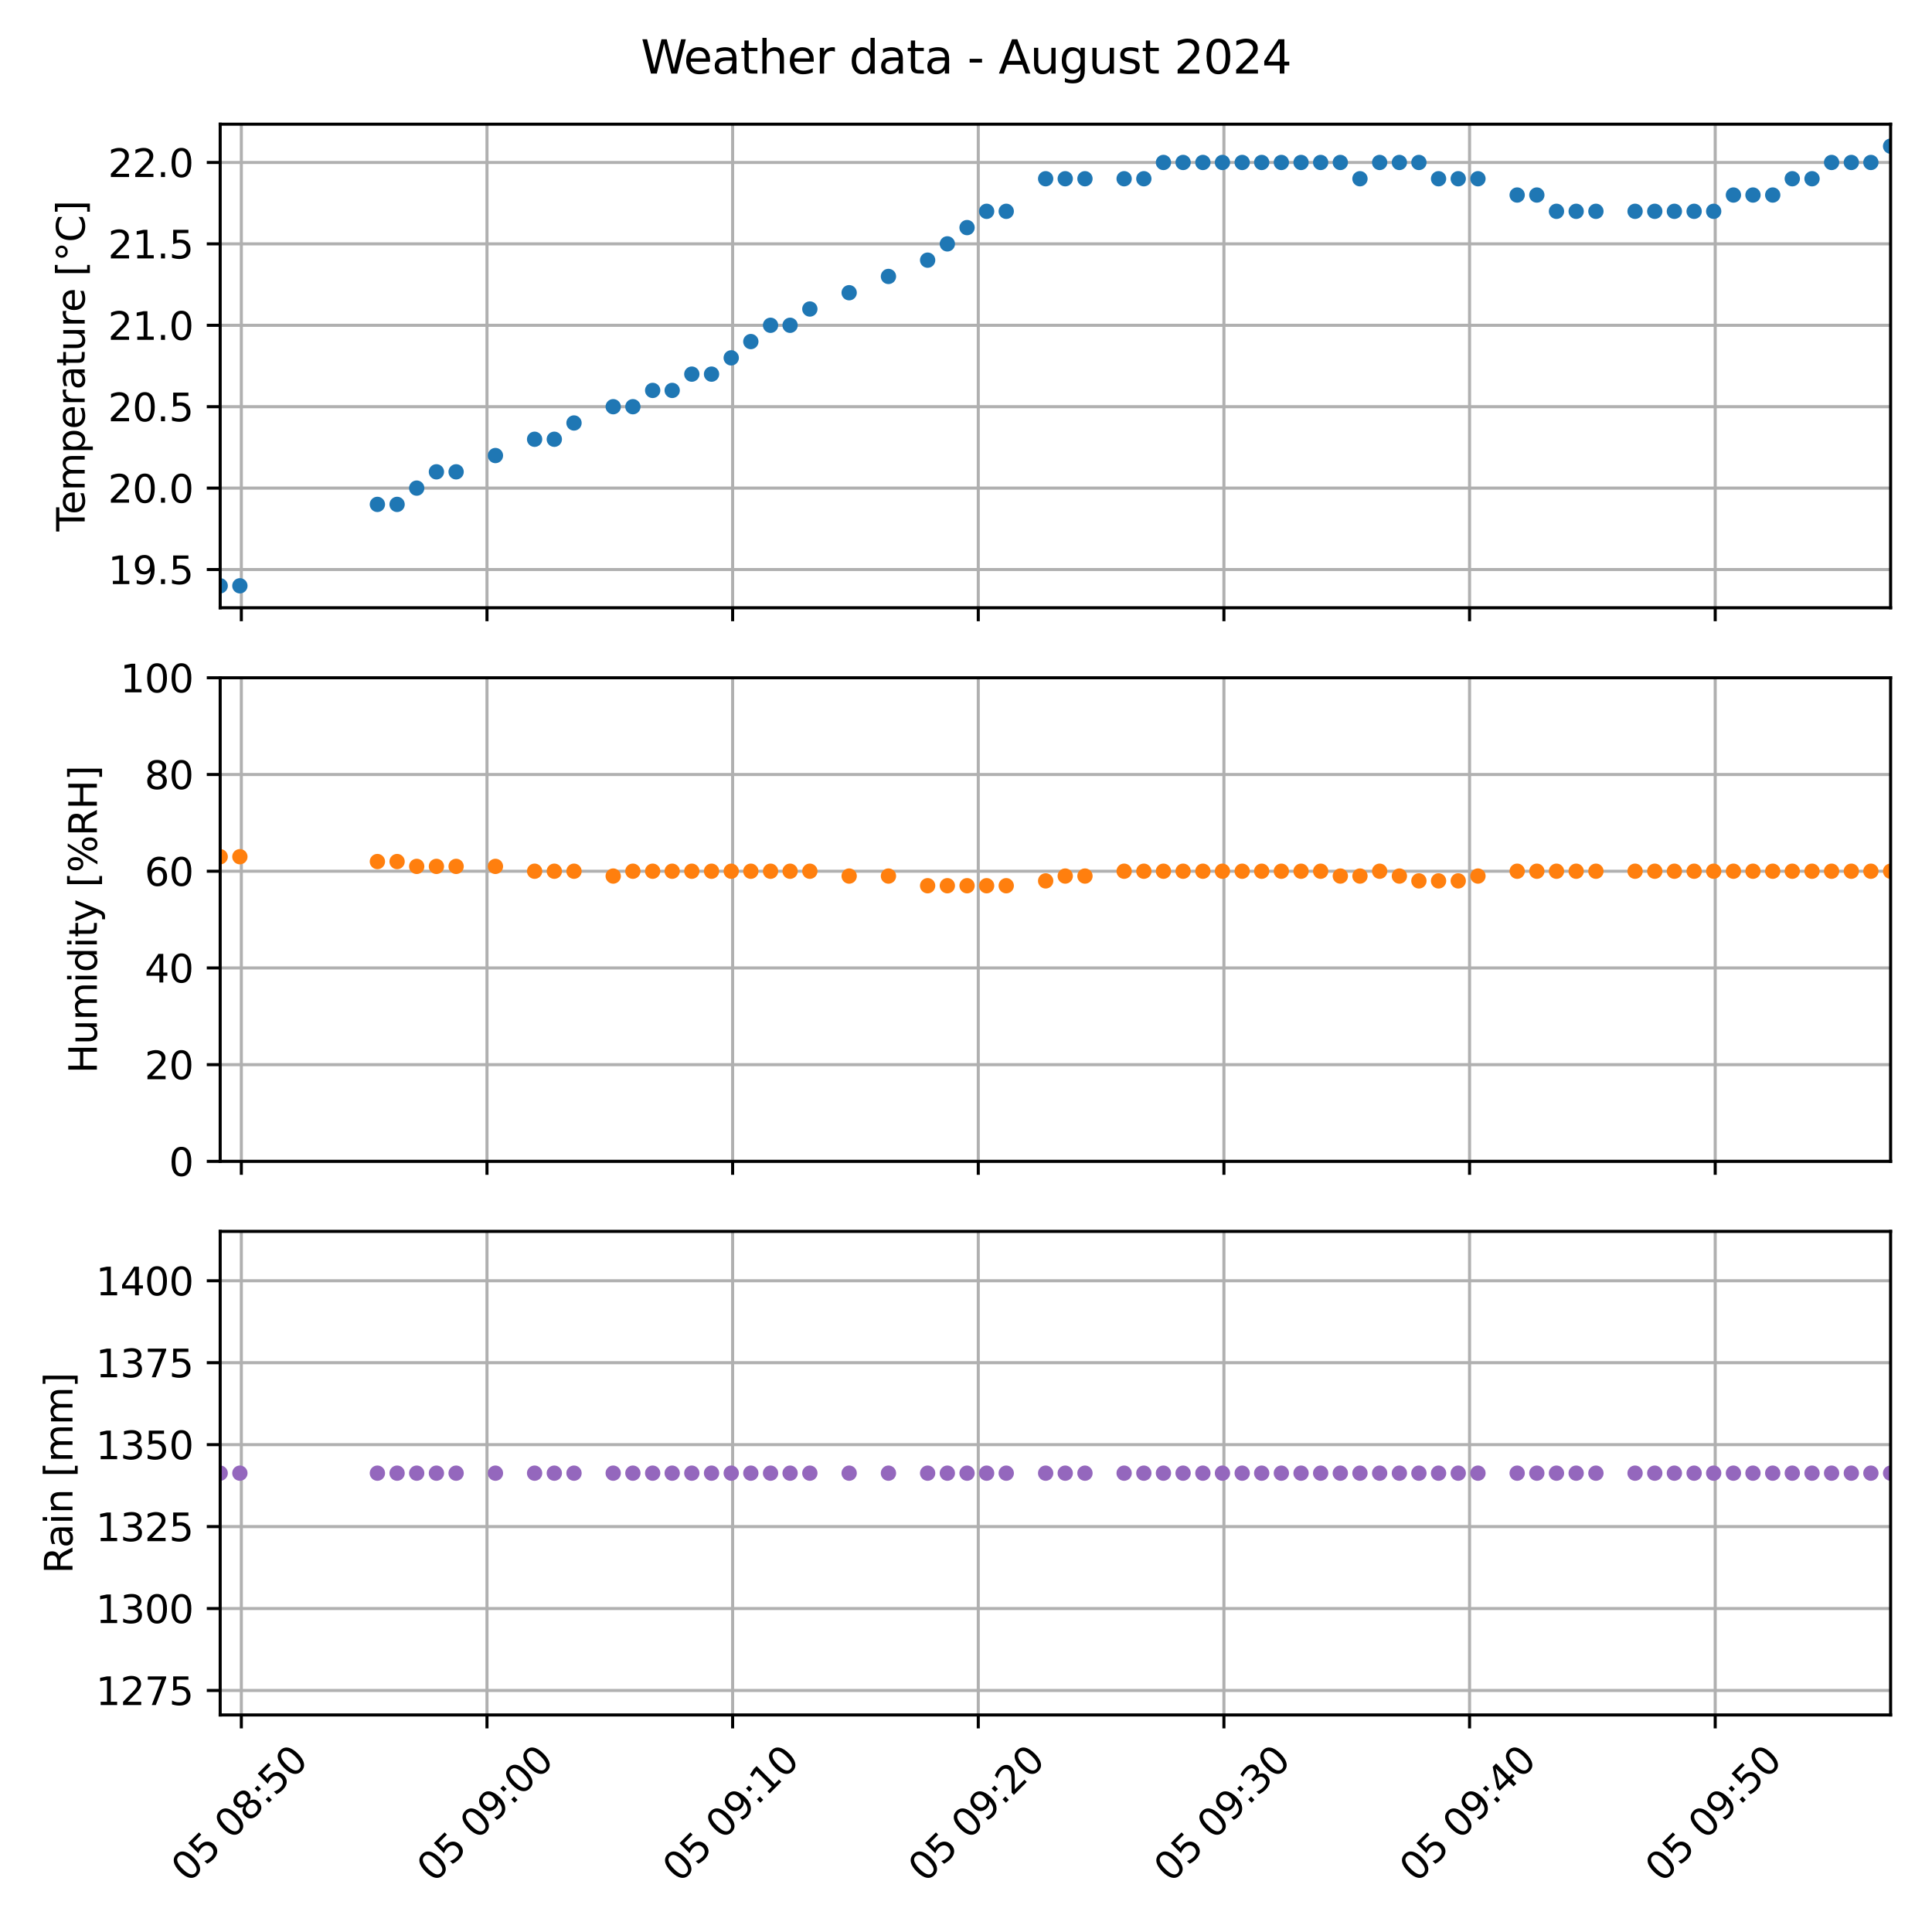 <?xml version="1.0" encoding="utf-8" standalone="no"?>
<!DOCTYPE svg PUBLIC "-//W3C//DTD SVG 1.1//EN"
  "http://www.w3.org/Graphics/SVG/1.1/DTD/svg11.dtd">
<svg xmlns:xlink="http://www.w3.org/1999/xlink" width="504pt" height="504pt" viewBox="0 0 504 504" xmlns="http://www.w3.org/2000/svg" version="1.1">
 <defs>
  <style type="text/css">*{stroke-linejoin: round; stroke-linecap: butt}</style>
 </defs>
 <g id="figure_1">
  <g id="patch_1">
   <path d="M 0 504 
L 504 504 
L 504 0 
L 0 0 
z
" style="fill: #ffffff"/>
  </g>
  <g id="axes_1">
   <g id="patch_2">
    <path d="M 57.44 158.553 
L 493.2 158.553 
L 493.2 32.4 
L 57.44 32.4 
z
" style="fill: #ffffff"/>
   </g>
   <g id="matplotlib.axis_1">
    <g id="xtick_1">
     <g id="line2d_1">
      <path d="M 62.958 158.553 
L 62.958 32.4 
" clip-path="url(#pe2106b98d0)" style="fill: none; stroke: #b0b0b0; stroke-width: 0.8; stroke-linecap: square"/>
     </g>
     <g id="line2d_2">
      <defs>
       <path id="ma4599166c4" d="M 0 0 
L 0 3.5 
" style="stroke: #000000; stroke-width: 0.8"/>
      </defs>
      <g>
       <use xlink:href="#ma4599166c4" x="62.958" y="158.553" style="stroke: #000000; stroke-width: 0.8"/>
      </g>
     </g>
    </g>
    <g id="xtick_2">
     <g id="line2d_3">
      <path d="M 127.039 158.553 
L 127.039 32.4 
" clip-path="url(#pe2106b98d0)" style="fill: none; stroke: #b0b0b0; stroke-width: 0.8; stroke-linecap: square"/>
     </g>
     <g id="line2d_4">
      <g>
       <use xlink:href="#ma4599166c4" x="127.039" y="158.553" style="stroke: #000000; stroke-width: 0.8"/>
      </g>
     </g>
    </g>
    <g id="xtick_3">
     <g id="line2d_5">
      <path d="M 191.12 158.553 
L 191.12 32.4 
" clip-path="url(#pe2106b98d0)" style="fill: none; stroke: #b0b0b0; stroke-width: 0.8; stroke-linecap: square"/>
     </g>
     <g id="line2d_6">
      <g>
       <use xlink:href="#ma4599166c4" x="191.12" y="158.553" style="stroke: #000000; stroke-width: 0.8"/>
      </g>
     </g>
    </g>
    <g id="xtick_4">
     <g id="line2d_7">
      <path d="M 255.201 158.553 
L 255.201 32.4 
" clip-path="url(#pe2106b98d0)" style="fill: none; stroke: #b0b0b0; stroke-width: 0.8; stroke-linecap: square"/>
     </g>
     <g id="line2d_8">
      <g>
       <use xlink:href="#ma4599166c4" x="255.201" y="158.553" style="stroke: #000000; stroke-width: 0.8"/>
      </g>
     </g>
    </g>
    <g id="xtick_5">
     <g id="line2d_9">
      <path d="M 319.283 158.553 
L 319.283 32.4 
" clip-path="url(#pe2106b98d0)" style="fill: none; stroke: #b0b0b0; stroke-width: 0.8; stroke-linecap: square"/>
     </g>
     <g id="line2d_10">
      <g>
       <use xlink:href="#ma4599166c4" x="319.283" y="158.553" style="stroke: #000000; stroke-width: 0.8"/>
      </g>
     </g>
    </g>
    <g id="xtick_6">
     <g id="line2d_11">
      <path d="M 383.364 158.553 
L 383.364 32.4 
" clip-path="url(#pe2106b98d0)" style="fill: none; stroke: #b0b0b0; stroke-width: 0.8; stroke-linecap: square"/>
     </g>
     <g id="line2d_12">
      <g>
       <use xlink:href="#ma4599166c4" x="383.364" y="158.553" style="stroke: #000000; stroke-width: 0.8"/>
      </g>
     </g>
    </g>
    <g id="xtick_7">
     <g id="line2d_13">
      <path d="M 447.445 158.553 
L 447.445 32.4 
" clip-path="url(#pe2106b98d0)" style="fill: none; stroke: #b0b0b0; stroke-width: 0.8; stroke-linecap: square"/>
     </g>
     <g id="line2d_14">
      <g>
       <use xlink:href="#ma4599166c4" x="447.445" y="158.553" style="stroke: #000000; stroke-width: 0.8"/>
      </g>
     </g>
    </g>
   </g>
   <g id="matplotlib.axis_2">
    <g id="ytick_1">
     <g id="line2d_15">
      <path d="M 57.44 148.571 
L 493.2 148.571 
" clip-path="url(#pe2106b98d0)" style="fill: none; stroke: #b0b0b0; stroke-width: 0.8; stroke-linecap: square"/>
     </g>
     <g id="line2d_16">
      <defs>
       <path id="me5c62120bf" d="M 0 0 
L -3.5 0 
" style="stroke: #000000; stroke-width: 0.8"/>
      </defs>
      <g>
       <use xlink:href="#me5c62120bf" x="57.44" y="148.571" style="stroke: #000000; stroke-width: 0.8"/>
      </g>
     </g>
     <g id="text_1">
      <!-- 19.5 -->
      <g transform="translate(28.174 152.371) scale(0.1 -0.1)">
       <defs>
        <path id="DejaVuSans-31" d="M 794 531 
L 1825 531 
L 1825 4091 
L 703 3866 
L 703 4441 
L 1819 4666 
L 2450 4666 
L 2450 531 
L 3481 531 
L 3481 0 
L 794 0 
L 794 531 
z
" transform="scale(0.016)"/>
        <path id="DejaVuSans-39" d="M 703 97 
L 703 672 
Q 941 559 1184 500 
Q 1428 441 1663 441 
Q 2288 441 2617 861 
Q 2947 1281 2994 2138 
Q 2813 1869 2534 1725 
Q 2256 1581 1919 1581 
Q 1219 1581 811 2004 
Q 403 2428 403 3163 
Q 403 3881 828 4315 
Q 1253 4750 1959 4750 
Q 2769 4750 3195 4129 
Q 3622 3509 3622 2328 
Q 3622 1225 3098 567 
Q 2575 -91 1691 -91 
Q 1453 -91 1209 -44 
Q 966 3 703 97 
z
M 1959 2075 
Q 2384 2075 2632 2365 
Q 2881 2656 2881 3163 
Q 2881 3666 2632 3958 
Q 2384 4250 1959 4250 
Q 1534 4250 1286 3958 
Q 1038 3666 1038 3163 
Q 1038 2656 1286 2365 
Q 1534 2075 1959 2075 
z
" transform="scale(0.016)"/>
        <path id="DejaVuSans-2e" d="M 684 794 
L 1344 794 
L 1344 0 
L 684 0 
L 684 794 
z
" transform="scale(0.016)"/>
        <path id="DejaVuSans-35" d="M 691 4666 
L 3169 4666 
L 3169 4134 
L 1269 4134 
L 1269 2991 
Q 1406 3038 1543 3061 
Q 1681 3084 1819 3084 
Q 2600 3084 3056 2656 
Q 3513 2228 3513 1497 
Q 3513 744 3044 326 
Q 2575 -91 1722 -91 
Q 1428 -91 1123 -41 
Q 819 9 494 109 
L 494 744 
Q 775 591 1075 516 
Q 1375 441 1709 441 
Q 2250 441 2565 725 
Q 2881 1009 2881 1497 
Q 2881 1984 2565 2268 
Q 2250 2553 1709 2553 
Q 1456 2553 1204 2497 
Q 953 2441 691 2322 
L 691 4666 
z
" transform="scale(0.016)"/>
       </defs>
       <use xlink:href="#DejaVuSans-31"/>
       <use xlink:href="#DejaVuSans-39" x="63.623"/>
       <use xlink:href="#DejaVuSans-2e" x="127.246"/>
       <use xlink:href="#DejaVuSans-35" x="159.033"/>
      </g>
     </g>
    </g>
    <g id="ytick_2">
     <g id="line2d_17">
      <path d="M 57.44 127.334 
L 493.2 127.334 
" clip-path="url(#pe2106b98d0)" style="fill: none; stroke: #b0b0b0; stroke-width: 0.8; stroke-linecap: square"/>
     </g>
     <g id="line2d_18">
      <g>
       <use xlink:href="#me5c62120bf" x="57.44" y="127.334" style="stroke: #000000; stroke-width: 0.8"/>
      </g>
     </g>
     <g id="text_2">
      <!-- 20.0 -->
      <g transform="translate(28.174 131.133) scale(0.1 -0.1)">
       <defs>
        <path id="DejaVuSans-32" d="M 1228 531 
L 3431 531 
L 3431 0 
L 469 0 
L 469 531 
Q 828 903 1448 1529 
Q 2069 2156 2228 2338 
Q 2531 2678 2651 2914 
Q 2772 3150 2772 3378 
Q 2772 3750 2511 3984 
Q 2250 4219 1831 4219 
Q 1534 4219 1204 4116 
Q 875 4013 500 3803 
L 500 4441 
Q 881 4594 1212 4672 
Q 1544 4750 1819 4750 
Q 2544 4750 2975 4387 
Q 3406 4025 3406 3419 
Q 3406 3131 3298 2873 
Q 3191 2616 2906 2266 
Q 2828 2175 2409 1742 
Q 1991 1309 1228 531 
z
" transform="scale(0.016)"/>
        <path id="DejaVuSans-30" d="M 2034 4250 
Q 1547 4250 1301 3770 
Q 1056 3291 1056 2328 
Q 1056 1369 1301 889 
Q 1547 409 2034 409 
Q 2525 409 2770 889 
Q 3016 1369 3016 2328 
Q 3016 3291 2770 3770 
Q 2525 4250 2034 4250 
z
M 2034 4750 
Q 2819 4750 3233 4129 
Q 3647 3509 3647 2328 
Q 3647 1150 3233 529 
Q 2819 -91 2034 -91 
Q 1250 -91 836 529 
Q 422 1150 422 2328 
Q 422 3509 836 4129 
Q 1250 4750 2034 4750 
z
" transform="scale(0.016)"/>
       </defs>
       <use xlink:href="#DejaVuSans-32"/>
       <use xlink:href="#DejaVuSans-30" x="63.623"/>
       <use xlink:href="#DejaVuSans-2e" x="127.246"/>
       <use xlink:href="#DejaVuSans-30" x="159.033"/>
      </g>
     </g>
    </g>
    <g id="ytick_3">
     <g id="line2d_19">
      <path d="M 57.44 106.096 
L 493.2 106.096 
" clip-path="url(#pe2106b98d0)" style="fill: none; stroke: #b0b0b0; stroke-width: 0.8; stroke-linecap: square"/>
     </g>
     <g id="line2d_20">
      <g>
       <use xlink:href="#me5c62120bf" x="57.44" y="106.096" style="stroke: #000000; stroke-width: 0.8"/>
      </g>
     </g>
     <g id="text_3">
      <!-- 20.5 -->
      <g transform="translate(28.174 109.895) scale(0.1 -0.1)">
       <use xlink:href="#DejaVuSans-32"/>
       <use xlink:href="#DejaVuSans-30" x="63.623"/>
       <use xlink:href="#DejaVuSans-2e" x="127.246"/>
       <use xlink:href="#DejaVuSans-35" x="159.033"/>
      </g>
     </g>
    </g>
    <g id="ytick_4">
     <g id="line2d_21">
      <path d="M 57.44 84.858 
L 493.2 84.858 
" clip-path="url(#pe2106b98d0)" style="fill: none; stroke: #b0b0b0; stroke-width: 0.8; stroke-linecap: square"/>
     </g>
     <g id="line2d_22">
      <g>
       <use xlink:href="#me5c62120bf" x="57.44" y="84.858" style="stroke: #000000; stroke-width: 0.8"/>
      </g>
     </g>
     <g id="text_4">
      <!-- 21.0 -->
      <g transform="translate(28.174 88.657) scale(0.1 -0.1)">
       <use xlink:href="#DejaVuSans-32"/>
       <use xlink:href="#DejaVuSans-31" x="63.623"/>
       <use xlink:href="#DejaVuSans-2e" x="127.246"/>
       <use xlink:href="#DejaVuSans-30" x="159.033"/>
      </g>
     </g>
    </g>
    <g id="ytick_5">
     <g id="line2d_23">
      <path d="M 57.44 63.62 
L 493.2 63.62 
" clip-path="url(#pe2106b98d0)" style="fill: none; stroke: #b0b0b0; stroke-width: 0.8; stroke-linecap: square"/>
     </g>
     <g id="line2d_24">
      <g>
       <use xlink:href="#me5c62120bf" x="57.44" y="63.62" style="stroke: #000000; stroke-width: 0.8"/>
      </g>
     </g>
     <g id="text_5">
      <!-- 21.5 -->
      <g transform="translate(28.174 67.419) scale(0.1 -0.1)">
       <use xlink:href="#DejaVuSans-32"/>
       <use xlink:href="#DejaVuSans-31" x="63.623"/>
       <use xlink:href="#DejaVuSans-2e" x="127.246"/>
       <use xlink:href="#DejaVuSans-35" x="159.033"/>
      </g>
     </g>
    </g>
    <g id="ytick_6">
     <g id="line2d_25">
      <path d="M 57.44 42.382 
L 493.2 42.382 
" clip-path="url(#pe2106b98d0)" style="fill: none; stroke: #b0b0b0; stroke-width: 0.8; stroke-linecap: square"/>
     </g>
     <g id="line2d_26">
      <g>
       <use xlink:href="#me5c62120bf" x="57.44" y="42.382" style="stroke: #000000; stroke-width: 0.8"/>
      </g>
     </g>
     <g id="text_6">
      <!-- 22.0 -->
      <g transform="translate(28.174 46.181) scale(0.1 -0.1)">
       <use xlink:href="#DejaVuSans-32"/>
       <use xlink:href="#DejaVuSans-32" x="63.623"/>
       <use xlink:href="#DejaVuSans-2e" x="127.246"/>
       <use xlink:href="#DejaVuSans-30" x="159.033"/>
      </g>
     </g>
    </g>
    <g id="text_7">
     <!-- Temperature [°C] -->
     <g transform="translate(22.095 138.628) rotate(-90) scale(0.1 -0.1)">
      <defs>
       <path id="DejaVuSans-54" d="M -19 4666 
L 3928 4666 
L 3928 4134 
L 2272 4134 
L 2272 0 
L 1638 0 
L 1638 4134 
L -19 4134 
L -19 4666 
z
" transform="scale(0.016)"/>
       <path id="DejaVuSans-65" d="M 3597 1894 
L 3597 1613 
L 953 1613 
Q 991 1019 1311 708 
Q 1631 397 2203 397 
Q 2534 397 2845 478 
Q 3156 559 3463 722 
L 3463 178 
Q 3153 47 2828 -22 
Q 2503 -91 2169 -91 
Q 1331 -91 842 396 
Q 353 884 353 1716 
Q 353 2575 817 3079 
Q 1281 3584 2069 3584 
Q 2775 3584 3186 3129 
Q 3597 2675 3597 1894 
z
M 3022 2063 
Q 3016 2534 2758 2815 
Q 2500 3097 2075 3097 
Q 1594 3097 1305 2825 
Q 1016 2553 972 2059 
L 3022 2063 
z
" transform="scale(0.016)"/>
       <path id="DejaVuSans-6d" d="M 3328 2828 
Q 3544 3216 3844 3400 
Q 4144 3584 4550 3584 
Q 5097 3584 5394 3201 
Q 5691 2819 5691 2113 
L 5691 0 
L 5113 0 
L 5113 2094 
Q 5113 2597 4934 2840 
Q 4756 3084 4391 3084 
Q 3944 3084 3684 2787 
Q 3425 2491 3425 1978 
L 3425 0 
L 2847 0 
L 2847 2094 
Q 2847 2600 2669 2842 
Q 2491 3084 2119 3084 
Q 1678 3084 1418 2786 
Q 1159 2488 1159 1978 
L 1159 0 
L 581 0 
L 581 3500 
L 1159 3500 
L 1159 2956 
Q 1356 3278 1631 3431 
Q 1906 3584 2284 3584 
Q 2666 3584 2933 3390 
Q 3200 3197 3328 2828 
z
" transform="scale(0.016)"/>
       <path id="DejaVuSans-70" d="M 1159 525 
L 1159 -1331 
L 581 -1331 
L 581 3500 
L 1159 3500 
L 1159 2969 
Q 1341 3281 1617 3432 
Q 1894 3584 2278 3584 
Q 2916 3584 3314 3078 
Q 3713 2572 3713 1747 
Q 3713 922 3314 415 
Q 2916 -91 2278 -91 
Q 1894 -91 1617 61 
Q 1341 213 1159 525 
z
M 3116 1747 
Q 3116 2381 2855 2742 
Q 2594 3103 2138 3103 
Q 1681 3103 1420 2742 
Q 1159 2381 1159 1747 
Q 1159 1113 1420 752 
Q 1681 391 2138 391 
Q 2594 391 2855 752 
Q 3116 1113 3116 1747 
z
" transform="scale(0.016)"/>
       <path id="DejaVuSans-72" d="M 2631 2963 
Q 2534 3019 2420 3045 
Q 2306 3072 2169 3072 
Q 1681 3072 1420 2755 
Q 1159 2438 1159 1844 
L 1159 0 
L 581 0 
L 581 3500 
L 1159 3500 
L 1159 2956 
Q 1341 3275 1631 3429 
Q 1922 3584 2338 3584 
Q 2397 3584 2469 3576 
Q 2541 3569 2628 3553 
L 2631 2963 
z
" transform="scale(0.016)"/>
       <path id="DejaVuSans-61" d="M 2194 1759 
Q 1497 1759 1228 1600 
Q 959 1441 959 1056 
Q 959 750 1161 570 
Q 1363 391 1709 391 
Q 2188 391 2477 730 
Q 2766 1069 2766 1631 
L 2766 1759 
L 2194 1759 
z
M 3341 1997 
L 3341 0 
L 2766 0 
L 2766 531 
Q 2569 213 2275 61 
Q 1981 -91 1556 -91 
Q 1019 -91 701 211 
Q 384 513 384 1019 
Q 384 1609 779 1909 
Q 1175 2209 1959 2209 
L 2766 2209 
L 2766 2266 
Q 2766 2663 2505 2880 
Q 2244 3097 1772 3097 
Q 1472 3097 1187 3025 
Q 903 2953 641 2809 
L 641 3341 
Q 956 3463 1253 3523 
Q 1550 3584 1831 3584 
Q 2591 3584 2966 3190 
Q 3341 2797 3341 1997 
z
" transform="scale(0.016)"/>
       <path id="DejaVuSans-74" d="M 1172 4494 
L 1172 3500 
L 2356 3500 
L 2356 3053 
L 1172 3053 
L 1172 1153 
Q 1172 725 1289 603 
Q 1406 481 1766 481 
L 2356 481 
L 2356 0 
L 1766 0 
Q 1100 0 847 248 
Q 594 497 594 1153 
L 594 3053 
L 172 3053 
L 172 3500 
L 594 3500 
L 594 4494 
L 1172 4494 
z
" transform="scale(0.016)"/>
       <path id="DejaVuSans-75" d="M 544 1381 
L 544 3500 
L 1119 3500 
L 1119 1403 
Q 1119 906 1312 657 
Q 1506 409 1894 409 
Q 2359 409 2629 706 
Q 2900 1003 2900 1516 
L 2900 3500 
L 3475 3500 
L 3475 0 
L 2900 0 
L 2900 538 
Q 2691 219 2414 64 
Q 2138 -91 1772 -91 
Q 1169 -91 856 284 
Q 544 659 544 1381 
z
M 1991 3584 
L 1991 3584 
z
" transform="scale(0.016)"/>
       <path id="DejaVuSans-20" transform="scale(0.016)"/>
       <path id="DejaVuSans-5b" d="M 550 4863 
L 1875 4863 
L 1875 4416 
L 1125 4416 
L 1125 -397 
L 1875 -397 
L 1875 -844 
L 550 -844 
L 550 4863 
z
" transform="scale(0.016)"/>
       <path id="DejaVuSans-b0" d="M 1600 4347 
Q 1350 4347 1178 4173 
Q 1006 4000 1006 3750 
Q 1006 3503 1178 3333 
Q 1350 3163 1600 3163 
Q 1850 3163 2022 3333 
Q 2194 3503 2194 3750 
Q 2194 3997 2020 4172 
Q 1847 4347 1600 4347 
z
M 1600 4750 
Q 1800 4750 1984 4673 
Q 2169 4597 2303 4453 
Q 2447 4313 2519 4134 
Q 2591 3956 2591 3750 
Q 2591 3338 2302 3052 
Q 2013 2766 1594 2766 
Q 1172 2766 890 3047 
Q 609 3328 609 3750 
Q 609 4169 896 4459 
Q 1184 4750 1600 4750 
z
" transform="scale(0.016)"/>
       <path id="DejaVuSans-43" d="M 4122 4306 
L 4122 3641 
Q 3803 3938 3442 4084 
Q 3081 4231 2675 4231 
Q 1875 4231 1450 3742 
Q 1025 3253 1025 2328 
Q 1025 1406 1450 917 
Q 1875 428 2675 428 
Q 3081 428 3442 575 
Q 3803 722 4122 1019 
L 4122 359 
Q 3791 134 3420 21 
Q 3050 -91 2638 -91 
Q 1578 -91 968 557 
Q 359 1206 359 2328 
Q 359 3453 968 4101 
Q 1578 4750 2638 4750 
Q 3056 4750 3426 4639 
Q 3797 4528 4122 4306 
z
" transform="scale(0.016)"/>
       <path id="DejaVuSans-5d" d="M 1947 4863 
L 1947 -844 
L 622 -844 
L 622 -397 
L 1369 -397 
L 1369 4416 
L 622 4416 
L 622 4863 
L 1947 4863 
z
" transform="scale(0.016)"/>
      </defs>
      <use xlink:href="#DejaVuSans-54"/>
      <use xlink:href="#DejaVuSans-65" x="44.084"/>
      <use xlink:href="#DejaVuSans-6d" x="105.607"/>
      <use xlink:href="#DejaVuSans-70" x="203.02"/>
      <use xlink:href="#DejaVuSans-65" x="266.496"/>
      <use xlink:href="#DejaVuSans-72" x="328.02"/>
      <use xlink:href="#DejaVuSans-61" x="369.133"/>
      <use xlink:href="#DejaVuSans-74" x="430.412"/>
      <use xlink:href="#DejaVuSans-75" x="469.621"/>
      <use xlink:href="#DejaVuSans-72" x="533"/>
      <use xlink:href="#DejaVuSans-65" x="571.863"/>
      <use xlink:href="#DejaVuSans-20" x="633.387"/>
      <use xlink:href="#DejaVuSans-5b" x="665.174"/>
      <use xlink:href="#DejaVuSans-b0" x="704.188"/>
      <use xlink:href="#DejaVuSans-43" x="754.188"/>
      <use xlink:href="#DejaVuSans-5d" x="824.012"/>
     </g>
    </g>
   </g>
   <g id="line2d_27">
    <defs>
     <path id="m70a702882f" d="M 0 1.5 
C 0.398 1.5 0.779 1.342 1.061 1.061 
C 1.342 0.779 1.5 0.398 1.5 0 
C 1.5 -0.398 1.342 -0.779 1.061 -1.061 
C 0.779 -1.342 0.398 -1.5 0 -1.5 
C -0.398 -1.5 -0.779 -1.342 -1.061 -1.061 
C -1.342 -0.779 -1.5 -0.398 -1.5 0 
C -1.5 0.398 -1.342 0.779 -1.061 1.061 
C -0.779 1.342 -0.398 1.5 0 1.5 
z
" style="stroke: #1f77b4"/>
    </defs>
    <g clip-path="url(#pe2106b98d0)">
     <use xlink:href="#m70a702882f" x="57.44" y="152.819" style="fill: #1f77b4; stroke: #1f77b4"/>
     <use xlink:href="#m70a702882f" x="62.576" y="152.819" style="fill: #1f77b4; stroke: #1f77b4"/>
     <use xlink:href="#m70a702882f" x="98.451" y="131.581" style="fill: #1f77b4; stroke: #1f77b4"/>
     <use xlink:href="#m70a702882f" x="103.588" y="131.581" style="fill: #1f77b4; stroke: #1f77b4"/>
     <use xlink:href="#m70a702882f" x="108.704" y="127.334" style="fill: #1f77b4; stroke: #1f77b4"/>
     <use xlink:href="#m70a702882f" x="113.848" y="123.086" style="fill: #1f77b4; stroke: #1f77b4"/>
     <use xlink:href="#m70a702882f" x="118.987" y="123.086" style="fill: #1f77b4; stroke: #1f77b4"/>
     <use xlink:href="#m70a702882f" x="129.244" y="118.838" style="fill: #1f77b4; stroke: #1f77b4"/>
     <use xlink:href="#m70a702882f" x="139.462" y="114.591" style="fill: #1f77b4; stroke: #1f77b4"/>
     <use xlink:href="#m70a702882f" x="144.603" y="114.591" style="fill: #1f77b4; stroke: #1f77b4"/>
     <use xlink:href="#m70a702882f" x="149.741" y="110.343" style="fill: #1f77b4; stroke: #1f77b4"/>
     <use xlink:href="#m70a702882f" x="159.968" y="106.096" style="fill: #1f77b4; stroke: #1f77b4"/>
     <use xlink:href="#m70a702882f" x="165.101" y="106.096" style="fill: #1f77b4; stroke: #1f77b4"/>
     <use xlink:href="#m70a702882f" x="170.259" y="101.848" style="fill: #1f77b4; stroke: #1f77b4"/>
     <use xlink:href="#m70a702882f" x="175.353" y="101.848" style="fill: #1f77b4; stroke: #1f77b4"/>
     <use xlink:href="#m70a702882f" x="180.473" y="97.6" style="fill: #1f77b4; stroke: #1f77b4"/>
     <use xlink:href="#m70a702882f" x="185.619" y="97.6" style="fill: #1f77b4; stroke: #1f77b4"/>
     <use xlink:href="#m70a702882f" x="190.756" y="93.353" style="fill: #1f77b4; stroke: #1f77b4"/>
     <use xlink:href="#m70a702882f" x="195.868" y="89.105" style="fill: #1f77b4; stroke: #1f77b4"/>
     <use xlink:href="#m70a702882f" x="201.012" y="84.858" style="fill: #1f77b4; stroke: #1f77b4"/>
     <use xlink:href="#m70a702882f" x="206.11" y="84.858" style="fill: #1f77b4; stroke: #1f77b4"/>
     <use xlink:href="#m70a702882f" x="211.264" y="80.61" style="fill: #1f77b4; stroke: #1f77b4"/>
     <use xlink:href="#m70a702882f" x="221.52" y="76.363" style="fill: #1f77b4; stroke: #1f77b4"/>
     <use xlink:href="#m70a702882f" x="231.77" y="72.115" style="fill: #1f77b4; stroke: #1f77b4"/>
     <use xlink:href="#m70a702882f" x="241.991" y="67.867" style="fill: #1f77b4; stroke: #1f77b4"/>
     <use xlink:href="#m70a702882f" x="247.133" y="63.62" style="fill: #1f77b4; stroke: #1f77b4"/>
     <use xlink:href="#m70a702882f" x="252.276" y="59.372" style="fill: #1f77b4; stroke: #1f77b4"/>
     <use xlink:href="#m70a702882f" x="257.379" y="55.125" style="fill: #1f77b4; stroke: #1f77b4"/>
     <use xlink:href="#m70a702882f" x="262.496" y="55.125" style="fill: #1f77b4; stroke: #1f77b4"/>
     <use xlink:href="#m70a702882f" x="272.779" y="46.629" style="fill: #1f77b4; stroke: #1f77b4"/>
     <use xlink:href="#m70a702882f" x="277.888" y="46.629" style="fill: #1f77b4; stroke: #1f77b4"/>
     <use xlink:href="#m70a702882f" x="283.033" y="46.629" style="fill: #1f77b4; stroke: #1f77b4"/>
     <use xlink:href="#m70a702882f" x="293.252" y="46.629" style="fill: #1f77b4; stroke: #1f77b4"/>
     <use xlink:href="#m70a702882f" x="298.394" y="46.629" style="fill: #1f77b4; stroke: #1f77b4"/>
     <use xlink:href="#m70a702882f" x="303.507" y="42.382" style="fill: #1f77b4; stroke: #1f77b4"/>
     <use xlink:href="#m70a702882f" x="308.636" y="42.382" style="fill: #1f77b4; stroke: #1f77b4"/>
     <use xlink:href="#m70a702882f" x="313.796" y="42.382" style="fill: #1f77b4; stroke: #1f77b4"/>
     <use xlink:href="#m70a702882f" x="318.9" y="42.382" style="fill: #1f77b4; stroke: #1f77b4"/>
     <use xlink:href="#m70a702882f" x="324.05" y="42.382" style="fill: #1f77b4; stroke: #1f77b4"/>
     <use xlink:href="#m70a702882f" x="329.137" y="42.382" style="fill: #1f77b4; stroke: #1f77b4"/>
     <use xlink:href="#m70a702882f" x="334.265" y="42.382" style="fill: #1f77b4; stroke: #1f77b4"/>
     <use xlink:href="#m70a702882f" x="339.405" y="42.382" style="fill: #1f77b4; stroke: #1f77b4"/>
     <use xlink:href="#m70a702882f" x="344.518" y="42.382" style="fill: #1f77b4; stroke: #1f77b4"/>
     <use xlink:href="#m70a702882f" x="349.649" y="42.382" style="fill: #1f77b4; stroke: #1f77b4"/>
     <use xlink:href="#m70a702882f" x="354.771" y="46.629" style="fill: #1f77b4; stroke: #1f77b4"/>
     <use xlink:href="#m70a702882f" x="359.91" y="42.382" style="fill: #1f77b4; stroke: #1f77b4"/>
     <use xlink:href="#m70a702882f" x="365.056" y="42.382" style="fill: #1f77b4; stroke: #1f77b4"/>
     <use xlink:href="#m70a702882f" x="370.149" y="42.382" style="fill: #1f77b4; stroke: #1f77b4"/>
     <use xlink:href="#m70a702882f" x="375.277" y="46.629" style="fill: #1f77b4; stroke: #1f77b4"/>
     <use xlink:href="#m70a702882f" x="380.41" y="46.629" style="fill: #1f77b4; stroke: #1f77b4"/>
     <use xlink:href="#m70a702882f" x="385.553" y="46.629" style="fill: #1f77b4; stroke: #1f77b4"/>
     <use xlink:href="#m70a702882f" x="395.782" y="50.877" style="fill: #1f77b4; stroke: #1f77b4"/>
     <use xlink:href="#m70a702882f" x="400.911" y="50.877" style="fill: #1f77b4; stroke: #1f77b4"/>
     <use xlink:href="#m70a702882f" x="406.035" y="55.125" style="fill: #1f77b4; stroke: #1f77b4"/>
     <use xlink:href="#m70a702882f" x="411.172" y="55.125" style="fill: #1f77b4; stroke: #1f77b4"/>
     <use xlink:href="#m70a702882f" x="416.325" y="55.125" style="fill: #1f77b4; stroke: #1f77b4"/>
     <use xlink:href="#m70a702882f" x="426.541" y="55.125" style="fill: #1f77b4; stroke: #1f77b4"/>
     <use xlink:href="#m70a702882f" x="431.679" y="55.125" style="fill: #1f77b4; stroke: #1f77b4"/>
     <use xlink:href="#m70a702882f" x="436.793" y="55.125" style="fill: #1f77b4; stroke: #1f77b4"/>
     <use xlink:href="#m70a702882f" x="441.945" y="55.125" style="fill: #1f77b4; stroke: #1f77b4"/>
     <use xlink:href="#m70a702882f" x="447.046" y="55.125" style="fill: #1f77b4; stroke: #1f77b4"/>
     <use xlink:href="#m70a702882f" x="452.199" y="50.877" style="fill: #1f77b4; stroke: #1f77b4"/>
     <use xlink:href="#m70a702882f" x="457.299" y="50.877" style="fill: #1f77b4; stroke: #1f77b4"/>
     <use xlink:href="#m70a702882f" x="462.448" y="50.877" style="fill: #1f77b4; stroke: #1f77b4"/>
     <use xlink:href="#m70a702882f" x="467.552" y="46.629" style="fill: #1f77b4; stroke: #1f77b4"/>
     <use xlink:href="#m70a702882f" x="472.703" y="46.629" style="fill: #1f77b4; stroke: #1f77b4"/>
     <use xlink:href="#m70a702882f" x="477.805" y="42.382" style="fill: #1f77b4; stroke: #1f77b4"/>
     <use xlink:href="#m70a702882f" x="482.955" y="42.382" style="fill: #1f77b4; stroke: #1f77b4"/>
     <use xlink:href="#m70a702882f" x="488.057" y="42.382" style="fill: #1f77b4; stroke: #1f77b4"/>
     <use xlink:href="#m70a702882f" x="493.2" y="38.134" style="fill: #1f77b4; stroke: #1f77b4"/>
    </g>
   </g>
   <g id="patch_3">
    <path d="M 57.44 158.553 
L 57.44 32.4 
" style="fill: none; stroke: #000000; stroke-width: 0.8; stroke-linejoin: miter; stroke-linecap: square"/>
   </g>
   <g id="patch_4">
    <path d="M 493.2 158.553 
L 493.2 32.4 
" style="fill: none; stroke: #000000; stroke-width: 0.8; stroke-linejoin: miter; stroke-linecap: square"/>
   </g>
   <g id="patch_5">
    <path d="M 57.44 158.553 
L 493.2 158.553 
" style="fill: none; stroke: #000000; stroke-width: 0.8; stroke-linejoin: miter; stroke-linecap: square"/>
   </g>
   <g id="patch_6">
    <path d="M 57.44 32.4 
L 493.2 32.4 
" style="fill: none; stroke: #000000; stroke-width: 0.8; stroke-linejoin: miter; stroke-linecap: square"/>
   </g>
  </g>
  <g id="axes_2">
   <g id="patch_7">
    <path d="M 57.44 302.967 
L 493.2 302.967 
L 493.2 176.813 
L 57.44 176.813 
z
" style="fill: #ffffff"/>
   </g>
   <g id="matplotlib.axis_3">
    <g id="xtick_8">
     <g id="line2d_28">
      <path d="M 62.958 302.967 
L 62.958 176.813 
" clip-path="url(#pa28188c155)" style="fill: none; stroke: #b0b0b0; stroke-width: 0.8; stroke-linecap: square"/>
     </g>
     <g id="line2d_29">
      <g>
       <use xlink:href="#ma4599166c4" x="62.958" y="302.967" style="stroke: #000000; stroke-width: 0.8"/>
      </g>
     </g>
    </g>
    <g id="xtick_9">
     <g id="line2d_30">
      <path d="M 127.039 302.967 
L 127.039 176.813 
" clip-path="url(#pa28188c155)" style="fill: none; stroke: #b0b0b0; stroke-width: 0.8; stroke-linecap: square"/>
     </g>
     <g id="line2d_31">
      <g>
       <use xlink:href="#ma4599166c4" x="127.039" y="302.967" style="stroke: #000000; stroke-width: 0.8"/>
      </g>
     </g>
    </g>
    <g id="xtick_10">
     <g id="line2d_32">
      <path d="M 191.12 302.967 
L 191.12 176.813 
" clip-path="url(#pa28188c155)" style="fill: none; stroke: #b0b0b0; stroke-width: 0.8; stroke-linecap: square"/>
     </g>
     <g id="line2d_33">
      <g>
       <use xlink:href="#ma4599166c4" x="191.12" y="302.967" style="stroke: #000000; stroke-width: 0.8"/>
      </g>
     </g>
    </g>
    <g id="xtick_11">
     <g id="line2d_34">
      <path d="M 255.201 302.967 
L 255.201 176.813 
" clip-path="url(#pa28188c155)" style="fill: none; stroke: #b0b0b0; stroke-width: 0.8; stroke-linecap: square"/>
     </g>
     <g id="line2d_35">
      <g>
       <use xlink:href="#ma4599166c4" x="255.201" y="302.967" style="stroke: #000000; stroke-width: 0.8"/>
      </g>
     </g>
    </g>
    <g id="xtick_12">
     <g id="line2d_36">
      <path d="M 319.283 302.967 
L 319.283 176.813 
" clip-path="url(#pa28188c155)" style="fill: none; stroke: #b0b0b0; stroke-width: 0.8; stroke-linecap: square"/>
     </g>
     <g id="line2d_37">
      <g>
       <use xlink:href="#ma4599166c4" x="319.283" y="302.967" style="stroke: #000000; stroke-width: 0.8"/>
      </g>
     </g>
    </g>
    <g id="xtick_13">
     <g id="line2d_38">
      <path d="M 383.364 302.967 
L 383.364 176.813 
" clip-path="url(#pa28188c155)" style="fill: none; stroke: #b0b0b0; stroke-width: 0.8; stroke-linecap: square"/>
     </g>
     <g id="line2d_39">
      <g>
       <use xlink:href="#ma4599166c4" x="383.364" y="302.967" style="stroke: #000000; stroke-width: 0.8"/>
      </g>
     </g>
    </g>
    <g id="xtick_14">
     <g id="line2d_40">
      <path d="M 447.445 302.967 
L 447.445 176.813 
" clip-path="url(#pa28188c155)" style="fill: none; stroke: #b0b0b0; stroke-width: 0.8; stroke-linecap: square"/>
     </g>
     <g id="line2d_41">
      <g>
       <use xlink:href="#ma4599166c4" x="447.445" y="302.967" style="stroke: #000000; stroke-width: 0.8"/>
      </g>
     </g>
    </g>
   </g>
   <g id="matplotlib.axis_4">
    <g id="ytick_7">
     <g id="line2d_42">
      <path d="M 57.44 302.967 
L 493.2 302.967 
" clip-path="url(#pa28188c155)" style="fill: none; stroke: #b0b0b0; stroke-width: 0.8; stroke-linecap: square"/>
     </g>
     <g id="line2d_43">
      <g>
       <use xlink:href="#me5c62120bf" x="57.44" y="302.967" style="stroke: #000000; stroke-width: 0.8"/>
      </g>
     </g>
     <g id="text_8">
      <!-- 0 -->
      <g transform="translate(44.078 306.766) scale(0.1 -0.1)">
       <use xlink:href="#DejaVuSans-30"/>
      </g>
     </g>
    </g>
    <g id="ytick_8">
     <g id="line2d_44">
      <path d="M 57.44 277.736 
L 493.2 277.736 
" clip-path="url(#pa28188c155)" style="fill: none; stroke: #b0b0b0; stroke-width: 0.8; stroke-linecap: square"/>
     </g>
     <g id="line2d_45">
      <g>
       <use xlink:href="#me5c62120bf" x="57.44" y="277.736" style="stroke: #000000; stroke-width: 0.8"/>
      </g>
     </g>
     <g id="text_9">
      <!-- 20 -->
      <g transform="translate(37.715 281.535) scale(0.1 -0.1)">
       <use xlink:href="#DejaVuSans-32"/>
       <use xlink:href="#DejaVuSans-30" x="63.623"/>
      </g>
     </g>
    </g>
    <g id="ytick_9">
     <g id="line2d_46">
      <path d="M 57.44 252.505 
L 493.2 252.505 
" clip-path="url(#pa28188c155)" style="fill: none; stroke: #b0b0b0; stroke-width: 0.8; stroke-linecap: square"/>
     </g>
     <g id="line2d_47">
      <g>
       <use xlink:href="#me5c62120bf" x="57.44" y="252.505" style="stroke: #000000; stroke-width: 0.8"/>
      </g>
     </g>
     <g id="text_10">
      <!-- 40 -->
      <g transform="translate(37.715 256.304) scale(0.1 -0.1)">
       <defs>
        <path id="DejaVuSans-34" d="M 2419 4116 
L 825 1625 
L 2419 1625 
L 2419 4116 
z
M 2253 4666 
L 3047 4666 
L 3047 1625 
L 3713 1625 
L 3713 1100 
L 3047 1100 
L 3047 0 
L 2419 0 
L 2419 1100 
L 313 1100 
L 313 1709 
L 2253 4666 
z
" transform="scale(0.016)"/>
       </defs>
       <use xlink:href="#DejaVuSans-34"/>
       <use xlink:href="#DejaVuSans-30" x="63.623"/>
      </g>
     </g>
    </g>
    <g id="ytick_10">
     <g id="line2d_48">
      <path d="M 57.44 227.275 
L 493.2 227.275 
" clip-path="url(#pa28188c155)" style="fill: none; stroke: #b0b0b0; stroke-width: 0.8; stroke-linecap: square"/>
     </g>
     <g id="line2d_49">
      <g>
       <use xlink:href="#me5c62120bf" x="57.44" y="227.275" style="stroke: #000000; stroke-width: 0.8"/>
      </g>
     </g>
     <g id="text_11">
      <!-- 60 -->
      <g transform="translate(37.715 231.074) scale(0.1 -0.1)">
       <defs>
        <path id="DejaVuSans-36" d="M 2113 2584 
Q 1688 2584 1439 2293 
Q 1191 2003 1191 1497 
Q 1191 994 1439 701 
Q 1688 409 2113 409 
Q 2538 409 2786 701 
Q 3034 994 3034 1497 
Q 3034 2003 2786 2293 
Q 2538 2584 2113 2584 
z
M 3366 4563 
L 3366 3988 
Q 3128 4100 2886 4159 
Q 2644 4219 2406 4219 
Q 1781 4219 1451 3797 
Q 1122 3375 1075 2522 
Q 1259 2794 1537 2939 
Q 1816 3084 2150 3084 
Q 2853 3084 3261 2657 
Q 3669 2231 3669 1497 
Q 3669 778 3244 343 
Q 2819 -91 2113 -91 
Q 1303 -91 875 529 
Q 447 1150 447 2328 
Q 447 3434 972 4092 
Q 1497 4750 2381 4750 
Q 2619 4750 2861 4703 
Q 3103 4656 3366 4563 
z
" transform="scale(0.016)"/>
       </defs>
       <use xlink:href="#DejaVuSans-36"/>
       <use xlink:href="#DejaVuSans-30" x="63.623"/>
      </g>
     </g>
    </g>
    <g id="ytick_11">
     <g id="line2d_50">
      <path d="M 57.44 202.044 
L 493.2 202.044 
" clip-path="url(#pa28188c155)" style="fill: none; stroke: #b0b0b0; stroke-width: 0.8; stroke-linecap: square"/>
     </g>
     <g id="line2d_51">
      <g>
       <use xlink:href="#me5c62120bf" x="57.44" y="202.044" style="stroke: #000000; stroke-width: 0.8"/>
      </g>
     </g>
     <g id="text_12">
      <!-- 80 -->
      <g transform="translate(37.715 205.843) scale(0.1 -0.1)">
       <defs>
        <path id="DejaVuSans-38" d="M 2034 2216 
Q 1584 2216 1326 1975 
Q 1069 1734 1069 1313 
Q 1069 891 1326 650 
Q 1584 409 2034 409 
Q 2484 409 2743 651 
Q 3003 894 3003 1313 
Q 3003 1734 2745 1975 
Q 2488 2216 2034 2216 
z
M 1403 2484 
Q 997 2584 770 2862 
Q 544 3141 544 3541 
Q 544 4100 942 4425 
Q 1341 4750 2034 4750 
Q 2731 4750 3128 4425 
Q 3525 4100 3525 3541 
Q 3525 3141 3298 2862 
Q 3072 2584 2669 2484 
Q 3125 2378 3379 2068 
Q 3634 1759 3634 1313 
Q 3634 634 3220 271 
Q 2806 -91 2034 -91 
Q 1263 -91 848 271 
Q 434 634 434 1313 
Q 434 1759 690 2068 
Q 947 2378 1403 2484 
z
M 1172 3481 
Q 1172 3119 1398 2916 
Q 1625 2713 2034 2713 
Q 2441 2713 2670 2916 
Q 2900 3119 2900 3481 
Q 2900 3844 2670 4047 
Q 2441 4250 2034 4250 
Q 1625 4250 1398 4047 
Q 1172 3844 1172 3481 
z
" transform="scale(0.016)"/>
       </defs>
       <use xlink:href="#DejaVuSans-38"/>
       <use xlink:href="#DejaVuSans-30" x="63.623"/>
      </g>
     </g>
    </g>
    <g id="ytick_12">
     <g id="line2d_52">
      <path d="M 57.44 176.813 
L 493.2 176.813 
" clip-path="url(#pa28188c155)" style="fill: none; stroke: #b0b0b0; stroke-width: 0.8; stroke-linecap: square"/>
     </g>
     <g id="line2d_53">
      <g>
       <use xlink:href="#me5c62120bf" x="57.44" y="176.813" style="stroke: #000000; stroke-width: 0.8"/>
      </g>
     </g>
     <g id="text_13">
      <!-- 100 -->
      <g transform="translate(31.352 180.612) scale(0.1 -0.1)">
       <use xlink:href="#DejaVuSans-31"/>
       <use xlink:href="#DejaVuSans-30" x="63.623"/>
       <use xlink:href="#DejaVuSans-30" x="127.246"/>
      </g>
     </g>
    </g>
    <g id="text_14">
     <!-- Humidity [%RH] -->
     <g transform="translate(25.273 280.037) rotate(-90) scale(0.1 -0.1)">
      <defs>
       <path id="DejaVuSans-48" d="M 628 4666 
L 1259 4666 
L 1259 2753 
L 3553 2753 
L 3553 4666 
L 4184 4666 
L 4184 0 
L 3553 0 
L 3553 2222 
L 1259 2222 
L 1259 0 
L 628 0 
L 628 4666 
z
" transform="scale(0.016)"/>
       <path id="DejaVuSans-69" d="M 603 3500 
L 1178 3500 
L 1178 0 
L 603 0 
L 603 3500 
z
M 603 4863 
L 1178 4863 
L 1178 4134 
L 603 4134 
L 603 4863 
z
" transform="scale(0.016)"/>
       <path id="DejaVuSans-64" d="M 2906 2969 
L 2906 4863 
L 3481 4863 
L 3481 0 
L 2906 0 
L 2906 525 
Q 2725 213 2448 61 
Q 2172 -91 1784 -91 
Q 1150 -91 751 415 
Q 353 922 353 1747 
Q 353 2572 751 3078 
Q 1150 3584 1784 3584 
Q 2172 3584 2448 3432 
Q 2725 3281 2906 2969 
z
M 947 1747 
Q 947 1113 1208 752 
Q 1469 391 1925 391 
Q 2381 391 2643 752 
Q 2906 1113 2906 1747 
Q 2906 2381 2643 2742 
Q 2381 3103 1925 3103 
Q 1469 3103 1208 2742 
Q 947 2381 947 1747 
z
" transform="scale(0.016)"/>
       <path id="DejaVuSans-79" d="M 2059 -325 
Q 1816 -950 1584 -1140 
Q 1353 -1331 966 -1331 
L 506 -1331 
L 506 -850 
L 844 -850 
Q 1081 -850 1212 -737 
Q 1344 -625 1503 -206 
L 1606 56 
L 191 3500 
L 800 3500 
L 1894 763 
L 2988 3500 
L 3597 3500 
L 2059 -325 
z
" transform="scale(0.016)"/>
       <path id="DejaVuSans-25" d="M 4653 2053 
Q 4381 2053 4226 1822 
Q 4072 1591 4072 1178 
Q 4072 772 4226 539 
Q 4381 306 4653 306 
Q 4919 306 5073 539 
Q 5228 772 5228 1178 
Q 5228 1588 5073 1820 
Q 4919 2053 4653 2053 
z
M 4653 2450 
Q 5147 2450 5437 2106 
Q 5728 1763 5728 1178 
Q 5728 594 5436 251 
Q 5144 -91 4653 -91 
Q 4153 -91 3862 251 
Q 3572 594 3572 1178 
Q 3572 1766 3864 2108 
Q 4156 2450 4653 2450 
z
M 1428 4353 
Q 1159 4353 1004 4120 
Q 850 3888 850 3481 
Q 850 3069 1003 2837 
Q 1156 2606 1428 2606 
Q 1700 2606 1854 2837 
Q 2009 3069 2009 3481 
Q 2009 3884 1853 4118 
Q 1697 4353 1428 4353 
z
M 4250 4750 
L 4750 4750 
L 1831 -91 
L 1331 -91 
L 4250 4750 
z
M 1428 4750 
Q 1922 4750 2215 4408 
Q 2509 4066 2509 3481 
Q 2509 2891 2217 2550 
Q 1925 2209 1428 2209 
Q 931 2209 642 2551 
Q 353 2894 353 3481 
Q 353 4063 643 4406 
Q 934 4750 1428 4750 
z
" transform="scale(0.016)"/>
       <path id="DejaVuSans-52" d="M 2841 2188 
Q 3044 2119 3236 1894 
Q 3428 1669 3622 1275 
L 4263 0 
L 3584 0 
L 2988 1197 
Q 2756 1666 2539 1819 
Q 2322 1972 1947 1972 
L 1259 1972 
L 1259 0 
L 628 0 
L 628 4666 
L 2053 4666 
Q 2853 4666 3247 4331 
Q 3641 3997 3641 3322 
Q 3641 2881 3436 2590 
Q 3231 2300 2841 2188 
z
M 1259 4147 
L 1259 2491 
L 2053 2491 
Q 2509 2491 2742 2702 
Q 2975 2913 2975 3322 
Q 2975 3731 2742 3939 
Q 2509 4147 2053 4147 
L 1259 4147 
z
" transform="scale(0.016)"/>
      </defs>
      <use xlink:href="#DejaVuSans-48"/>
      <use xlink:href="#DejaVuSans-75" x="75.195"/>
      <use xlink:href="#DejaVuSans-6d" x="138.574"/>
      <use xlink:href="#DejaVuSans-69" x="235.986"/>
      <use xlink:href="#DejaVuSans-64" x="263.77"/>
      <use xlink:href="#DejaVuSans-69" x="327.246"/>
      <use xlink:href="#DejaVuSans-74" x="355.029"/>
      <use xlink:href="#DejaVuSans-79" x="394.238"/>
      <use xlink:href="#DejaVuSans-20" x="453.418"/>
      <use xlink:href="#DejaVuSans-5b" x="485.205"/>
      <use xlink:href="#DejaVuSans-25" x="524.219"/>
      <use xlink:href="#DejaVuSans-52" x="619.238"/>
      <use xlink:href="#DejaVuSans-48" x="688.721"/>
      <use xlink:href="#DejaVuSans-5d" x="763.916"/>
     </g>
    </g>
   </g>
   <g id="line2d_54">
    <defs>
     <path id="m72e88c15f0" d="M 0 1.5 
C 0.398 1.5 0.779 1.342 1.061 1.061 
C 1.342 0.779 1.5 0.398 1.5 0 
C 1.5 -0.398 1.342 -0.779 1.061 -1.061 
C 0.779 -1.342 0.398 -1.5 0 -1.5 
C -0.398 -1.5 -0.779 -1.342 -1.061 -1.061 
C -1.342 -0.779 -1.5 -0.398 -1.5 0 
C -1.5 0.398 -1.342 0.779 -1.061 1.061 
C -0.779 1.342 -0.398 1.5 0 1.5 
z
" style="stroke: #ff7f0e"/>
    </defs>
    <g clip-path="url(#pa28188c155)">
     <use xlink:href="#m72e88c15f0" x="57.44" y="223.49" style="fill: #ff7f0e; stroke: #ff7f0e"/>
     <use xlink:href="#m72e88c15f0" x="62.576" y="223.49" style="fill: #ff7f0e; stroke: #ff7f0e"/>
     <use xlink:href="#m72e88c15f0" x="98.451" y="224.752" style="fill: #ff7f0e; stroke: #ff7f0e"/>
     <use xlink:href="#m72e88c15f0" x="103.588" y="224.752" style="fill: #ff7f0e; stroke: #ff7f0e"/>
     <use xlink:href="#m72e88c15f0" x="108.704" y="226.013" style="fill: #ff7f0e; stroke: #ff7f0e"/>
     <use xlink:href="#m72e88c15f0" x="113.848" y="226.013" style="fill: #ff7f0e; stroke: #ff7f0e"/>
     <use xlink:href="#m72e88c15f0" x="118.987" y="226.013" style="fill: #ff7f0e; stroke: #ff7f0e"/>
     <use xlink:href="#m72e88c15f0" x="129.244" y="226.013" style="fill: #ff7f0e; stroke: #ff7f0e"/>
     <use xlink:href="#m72e88c15f0" x="139.462" y="227.275" style="fill: #ff7f0e; stroke: #ff7f0e"/>
     <use xlink:href="#m72e88c15f0" x="144.603" y="227.275" style="fill: #ff7f0e; stroke: #ff7f0e"/>
     <use xlink:href="#m72e88c15f0" x="149.741" y="227.275" style="fill: #ff7f0e; stroke: #ff7f0e"/>
     <use xlink:href="#m72e88c15f0" x="159.968" y="228.536" style="fill: #ff7f0e; stroke: #ff7f0e"/>
     <use xlink:href="#m72e88c15f0" x="165.101" y="227.275" style="fill: #ff7f0e; stroke: #ff7f0e"/>
     <use xlink:href="#m72e88c15f0" x="170.259" y="227.275" style="fill: #ff7f0e; stroke: #ff7f0e"/>
     <use xlink:href="#m72e88c15f0" x="175.353" y="227.275" style="fill: #ff7f0e; stroke: #ff7f0e"/>
     <use xlink:href="#m72e88c15f0" x="180.473" y="227.275" style="fill: #ff7f0e; stroke: #ff7f0e"/>
     <use xlink:href="#m72e88c15f0" x="185.619" y="227.275" style="fill: #ff7f0e; stroke: #ff7f0e"/>
     <use xlink:href="#m72e88c15f0" x="190.756" y="227.275" style="fill: #ff7f0e; stroke: #ff7f0e"/>
     <use xlink:href="#m72e88c15f0" x="195.868" y="227.275" style="fill: #ff7f0e; stroke: #ff7f0e"/>
     <use xlink:href="#m72e88c15f0" x="201.012" y="227.275" style="fill: #ff7f0e; stroke: #ff7f0e"/>
     <use xlink:href="#m72e88c15f0" x="206.11" y="227.275" style="fill: #ff7f0e; stroke: #ff7f0e"/>
     <use xlink:href="#m72e88c15f0" x="211.264" y="227.275" style="fill: #ff7f0e; stroke: #ff7f0e"/>
     <use xlink:href="#m72e88c15f0" x="221.52" y="228.536" style="fill: #ff7f0e; stroke: #ff7f0e"/>
     <use xlink:href="#m72e88c15f0" x="231.77" y="228.536" style="fill: #ff7f0e; stroke: #ff7f0e"/>
     <use xlink:href="#m72e88c15f0" x="241.991" y="231.059" style="fill: #ff7f0e; stroke: #ff7f0e"/>
     <use xlink:href="#m72e88c15f0" x="247.133" y="231.059" style="fill: #ff7f0e; stroke: #ff7f0e"/>
     <use xlink:href="#m72e88c15f0" x="252.276" y="231.059" style="fill: #ff7f0e; stroke: #ff7f0e"/>
     <use xlink:href="#m72e88c15f0" x="257.379" y="231.059" style="fill: #ff7f0e; stroke: #ff7f0e"/>
     <use xlink:href="#m72e88c15f0" x="262.496" y="231.059" style="fill: #ff7f0e; stroke: #ff7f0e"/>
     <use xlink:href="#m72e88c15f0" x="272.779" y="229.798" style="fill: #ff7f0e; stroke: #ff7f0e"/>
     <use xlink:href="#m72e88c15f0" x="277.888" y="228.536" style="fill: #ff7f0e; stroke: #ff7f0e"/>
     <use xlink:href="#m72e88c15f0" x="283.033" y="228.536" style="fill: #ff7f0e; stroke: #ff7f0e"/>
     <use xlink:href="#m72e88c15f0" x="293.252" y="227.275" style="fill: #ff7f0e; stroke: #ff7f0e"/>
     <use xlink:href="#m72e88c15f0" x="298.394" y="227.275" style="fill: #ff7f0e; stroke: #ff7f0e"/>
     <use xlink:href="#m72e88c15f0" x="303.507" y="227.275" style="fill: #ff7f0e; stroke: #ff7f0e"/>
     <use xlink:href="#m72e88c15f0" x="308.636" y="227.275" style="fill: #ff7f0e; stroke: #ff7f0e"/>
     <use xlink:href="#m72e88c15f0" x="313.796" y="227.275" style="fill: #ff7f0e; stroke: #ff7f0e"/>
     <use xlink:href="#m72e88c15f0" x="318.9" y="227.275" style="fill: #ff7f0e; stroke: #ff7f0e"/>
     <use xlink:href="#m72e88c15f0" x="324.05" y="227.275" style="fill: #ff7f0e; stroke: #ff7f0e"/>
     <use xlink:href="#m72e88c15f0" x="329.137" y="227.275" style="fill: #ff7f0e; stroke: #ff7f0e"/>
     <use xlink:href="#m72e88c15f0" x="334.265" y="227.275" style="fill: #ff7f0e; stroke: #ff7f0e"/>
     <use xlink:href="#m72e88c15f0" x="339.405" y="227.275" style="fill: #ff7f0e; stroke: #ff7f0e"/>
     <use xlink:href="#m72e88c15f0" x="344.518" y="227.275" style="fill: #ff7f0e; stroke: #ff7f0e"/>
     <use xlink:href="#m72e88c15f0" x="349.649" y="228.536" style="fill: #ff7f0e; stroke: #ff7f0e"/>
     <use xlink:href="#m72e88c15f0" x="354.771" y="228.536" style="fill: #ff7f0e; stroke: #ff7f0e"/>
     <use xlink:href="#m72e88c15f0" x="359.91" y="227.275" style="fill: #ff7f0e; stroke: #ff7f0e"/>
     <use xlink:href="#m72e88c15f0" x="365.056" y="228.536" style="fill: #ff7f0e; stroke: #ff7f0e"/>
     <use xlink:href="#m72e88c15f0" x="370.149" y="229.798" style="fill: #ff7f0e; stroke: #ff7f0e"/>
     <use xlink:href="#m72e88c15f0" x="375.277" y="229.798" style="fill: #ff7f0e; stroke: #ff7f0e"/>
     <use xlink:href="#m72e88c15f0" x="380.41" y="229.798" style="fill: #ff7f0e; stroke: #ff7f0e"/>
     <use xlink:href="#m72e88c15f0" x="385.553" y="228.536" style="fill: #ff7f0e; stroke: #ff7f0e"/>
     <use xlink:href="#m72e88c15f0" x="395.782" y="227.275" style="fill: #ff7f0e; stroke: #ff7f0e"/>
     <use xlink:href="#m72e88c15f0" x="400.911" y="227.275" style="fill: #ff7f0e; stroke: #ff7f0e"/>
     <use xlink:href="#m72e88c15f0" x="406.035" y="227.275" style="fill: #ff7f0e; stroke: #ff7f0e"/>
     <use xlink:href="#m72e88c15f0" x="411.172" y="227.275" style="fill: #ff7f0e; stroke: #ff7f0e"/>
     <use xlink:href="#m72e88c15f0" x="416.325" y="227.275" style="fill: #ff7f0e; stroke: #ff7f0e"/>
     <use xlink:href="#m72e88c15f0" x="426.541" y="227.275" style="fill: #ff7f0e; stroke: #ff7f0e"/>
     <use xlink:href="#m72e88c15f0" x="431.679" y="227.275" style="fill: #ff7f0e; stroke: #ff7f0e"/>
     <use xlink:href="#m72e88c15f0" x="436.793" y="227.275" style="fill: #ff7f0e; stroke: #ff7f0e"/>
     <use xlink:href="#m72e88c15f0" x="441.945" y="227.275" style="fill: #ff7f0e; stroke: #ff7f0e"/>
     <use xlink:href="#m72e88c15f0" x="447.046" y="227.275" style="fill: #ff7f0e; stroke: #ff7f0e"/>
     <use xlink:href="#m72e88c15f0" x="452.199" y="227.275" style="fill: #ff7f0e; stroke: #ff7f0e"/>
     <use xlink:href="#m72e88c15f0" x="457.299" y="227.275" style="fill: #ff7f0e; stroke: #ff7f0e"/>
     <use xlink:href="#m72e88c15f0" x="462.448" y="227.275" style="fill: #ff7f0e; stroke: #ff7f0e"/>
     <use xlink:href="#m72e88c15f0" x="467.552" y="227.275" style="fill: #ff7f0e; stroke: #ff7f0e"/>
     <use xlink:href="#m72e88c15f0" x="472.703" y="227.275" style="fill: #ff7f0e; stroke: #ff7f0e"/>
     <use xlink:href="#m72e88c15f0" x="477.805" y="227.275" style="fill: #ff7f0e; stroke: #ff7f0e"/>
     <use xlink:href="#m72e88c15f0" x="482.955" y="227.275" style="fill: #ff7f0e; stroke: #ff7f0e"/>
     <use xlink:href="#m72e88c15f0" x="488.057" y="227.275" style="fill: #ff7f0e; stroke: #ff7f0e"/>
     <use xlink:href="#m72e88c15f0" x="493.2" y="227.275" style="fill: #ff7f0e; stroke: #ff7f0e"/>
    </g>
   </g>
   <g id="patch_8">
    <path d="M 57.44 302.967 
L 57.44 176.813 
" style="fill: none; stroke: #000000; stroke-width: 0.8; stroke-linejoin: miter; stroke-linecap: square"/>
   </g>
   <g id="patch_9">
    <path d="M 493.2 302.967 
L 493.2 176.813 
" style="fill: none; stroke: #000000; stroke-width: 0.8; stroke-linejoin: miter; stroke-linecap: square"/>
   </g>
   <g id="patch_10">
    <path d="M 57.44 302.967 
L 493.2 302.967 
" style="fill: none; stroke: #000000; stroke-width: 0.8; stroke-linejoin: miter; stroke-linecap: square"/>
   </g>
   <g id="patch_11">
    <path d="M 57.44 176.813 
L 493.2 176.813 
" style="fill: none; stroke: #000000; stroke-width: 0.8; stroke-linejoin: miter; stroke-linecap: square"/>
   </g>
  </g>
  <g id="axes_3">
   <g id="patch_12">
    <path d="M 57.44 447.38 
L 493.2 447.38 
L 493.2 321.227 
L 57.44 321.227 
z
" style="fill: #ffffff"/>
   </g>
   <g id="matplotlib.axis_5">
    <g id="xtick_15">
     <g id="line2d_55">
      <path d="M 62.958 447.38 
L 62.958 321.227 
" clip-path="url(#p277155da67)" style="fill: none; stroke: #b0b0b0; stroke-width: 0.8; stroke-linecap: square"/>
     </g>
     <g id="line2d_56">
      <g>
       <use xlink:href="#ma4599166c4" x="62.958" y="447.38" style="stroke: #000000; stroke-width: 0.8"/>
      </g>
     </g>
     <g id="text_15">
      <!-- 05 08:50 -->
      <g transform="translate(49.098 491.376) rotate(-45) scale(0.1 -0.1)">
       <defs>
        <path id="DejaVuSans-3a" d="M 750 794 
L 1409 794 
L 1409 0 
L 750 0 
L 750 794 
z
M 750 3309 
L 1409 3309 
L 1409 2516 
L 750 2516 
L 750 3309 
z
" transform="scale(0.016)"/>
       </defs>
       <use xlink:href="#DejaVuSans-30"/>
       <use xlink:href="#DejaVuSans-35" x="63.623"/>
       <use xlink:href="#DejaVuSans-20" x="127.246"/>
       <use xlink:href="#DejaVuSans-30" x="159.033"/>
       <use xlink:href="#DejaVuSans-38" x="222.656"/>
       <use xlink:href="#DejaVuSans-3a" x="286.279"/>
       <use xlink:href="#DejaVuSans-35" x="319.971"/>
       <use xlink:href="#DejaVuSans-30" x="383.594"/>
      </g>
     </g>
    </g>
    <g id="xtick_16">
     <g id="line2d_57">
      <path d="M 127.039 447.38 
L 127.039 321.227 
" clip-path="url(#p277155da67)" style="fill: none; stroke: #b0b0b0; stroke-width: 0.8; stroke-linecap: square"/>
     </g>
     <g id="line2d_58">
      <g>
       <use xlink:href="#ma4599166c4" x="127.039" y="447.38" style="stroke: #000000; stroke-width: 0.8"/>
      </g>
     </g>
     <g id="text_16">
      <!-- 05 09:00 -->
      <g transform="translate(113.179 491.376) rotate(-45) scale(0.1 -0.1)">
       <use xlink:href="#DejaVuSans-30"/>
       <use xlink:href="#DejaVuSans-35" x="63.623"/>
       <use xlink:href="#DejaVuSans-20" x="127.246"/>
       <use xlink:href="#DejaVuSans-30" x="159.033"/>
       <use xlink:href="#DejaVuSans-39" x="222.656"/>
       <use xlink:href="#DejaVuSans-3a" x="286.279"/>
       <use xlink:href="#DejaVuSans-30" x="319.971"/>
       <use xlink:href="#DejaVuSans-30" x="383.594"/>
      </g>
     </g>
    </g>
    <g id="xtick_17">
     <g id="line2d_59">
      <path d="M 191.12 447.38 
L 191.12 321.227 
" clip-path="url(#p277155da67)" style="fill: none; stroke: #b0b0b0; stroke-width: 0.8; stroke-linecap: square"/>
     </g>
     <g id="line2d_60">
      <g>
       <use xlink:href="#ma4599166c4" x="191.12" y="447.38" style="stroke: #000000; stroke-width: 0.8"/>
      </g>
     </g>
     <g id="text_17">
      <!-- 05 09:10 -->
      <g transform="translate(177.26 491.376) rotate(-45) scale(0.1 -0.1)">
       <use xlink:href="#DejaVuSans-30"/>
       <use xlink:href="#DejaVuSans-35" x="63.623"/>
       <use xlink:href="#DejaVuSans-20" x="127.246"/>
       <use xlink:href="#DejaVuSans-30" x="159.033"/>
       <use xlink:href="#DejaVuSans-39" x="222.656"/>
       <use xlink:href="#DejaVuSans-3a" x="286.279"/>
       <use xlink:href="#DejaVuSans-31" x="319.971"/>
       <use xlink:href="#DejaVuSans-30" x="383.594"/>
      </g>
     </g>
    </g>
    <g id="xtick_18">
     <g id="line2d_61">
      <path d="M 255.201 447.38 
L 255.201 321.227 
" clip-path="url(#p277155da67)" style="fill: none; stroke: #b0b0b0; stroke-width: 0.8; stroke-linecap: square"/>
     </g>
     <g id="line2d_62">
      <g>
       <use xlink:href="#ma4599166c4" x="255.201" y="447.38" style="stroke: #000000; stroke-width: 0.8"/>
      </g>
     </g>
     <g id="text_18">
      <!-- 05 09:20 -->
      <g transform="translate(241.341 491.376) rotate(-45) scale(0.1 -0.1)">
       <use xlink:href="#DejaVuSans-30"/>
       <use xlink:href="#DejaVuSans-35" x="63.623"/>
       <use xlink:href="#DejaVuSans-20" x="127.246"/>
       <use xlink:href="#DejaVuSans-30" x="159.033"/>
       <use xlink:href="#DejaVuSans-39" x="222.656"/>
       <use xlink:href="#DejaVuSans-3a" x="286.279"/>
       <use xlink:href="#DejaVuSans-32" x="319.971"/>
       <use xlink:href="#DejaVuSans-30" x="383.594"/>
      </g>
     </g>
    </g>
    <g id="xtick_19">
     <g id="line2d_63">
      <path d="M 319.283 447.38 
L 319.283 321.227 
" clip-path="url(#p277155da67)" style="fill: none; stroke: #b0b0b0; stroke-width: 0.8; stroke-linecap: square"/>
     </g>
     <g id="line2d_64">
      <g>
       <use xlink:href="#ma4599166c4" x="319.283" y="447.38" style="stroke: #000000; stroke-width: 0.8"/>
      </g>
     </g>
     <g id="text_19">
      <!-- 05 09:30 -->
      <g transform="translate(305.422 491.376) rotate(-45) scale(0.1 -0.1)">
       <defs>
        <path id="DejaVuSans-33" d="M 2597 2516 
Q 3050 2419 3304 2112 
Q 3559 1806 3559 1356 
Q 3559 666 3084 287 
Q 2609 -91 1734 -91 
Q 1441 -91 1130 -33 
Q 819 25 488 141 
L 488 750 
Q 750 597 1062 519 
Q 1375 441 1716 441 
Q 2309 441 2620 675 
Q 2931 909 2931 1356 
Q 2931 1769 2642 2001 
Q 2353 2234 1838 2234 
L 1294 2234 
L 1294 2753 
L 1863 2753 
Q 2328 2753 2575 2939 
Q 2822 3125 2822 3475 
Q 2822 3834 2567 4026 
Q 2313 4219 1838 4219 
Q 1578 4219 1281 4162 
Q 984 4106 628 3988 
L 628 4550 
Q 988 4650 1302 4700 
Q 1616 4750 1894 4750 
Q 2613 4750 3031 4423 
Q 3450 4097 3450 3541 
Q 3450 3153 3228 2886 
Q 3006 2619 2597 2516 
z
" transform="scale(0.016)"/>
       </defs>
       <use xlink:href="#DejaVuSans-30"/>
       <use xlink:href="#DejaVuSans-35" x="63.623"/>
       <use xlink:href="#DejaVuSans-20" x="127.246"/>
       <use xlink:href="#DejaVuSans-30" x="159.033"/>
       <use xlink:href="#DejaVuSans-39" x="222.656"/>
       <use xlink:href="#DejaVuSans-3a" x="286.279"/>
       <use xlink:href="#DejaVuSans-33" x="319.971"/>
       <use xlink:href="#DejaVuSans-30" x="383.594"/>
      </g>
     </g>
    </g>
    <g id="xtick_20">
     <g id="line2d_65">
      <path d="M 383.364 447.38 
L 383.364 321.227 
" clip-path="url(#p277155da67)" style="fill: none; stroke: #b0b0b0; stroke-width: 0.8; stroke-linecap: square"/>
     </g>
     <g id="line2d_66">
      <g>
       <use xlink:href="#ma4599166c4" x="383.364" y="447.38" style="stroke: #000000; stroke-width: 0.8"/>
      </g>
     </g>
     <g id="text_20">
      <!-- 05 09:40 -->
      <g transform="translate(369.503 491.376) rotate(-45) scale(0.1 -0.1)">
       <use xlink:href="#DejaVuSans-30"/>
       <use xlink:href="#DejaVuSans-35" x="63.623"/>
       <use xlink:href="#DejaVuSans-20" x="127.246"/>
       <use xlink:href="#DejaVuSans-30" x="159.033"/>
       <use xlink:href="#DejaVuSans-39" x="222.656"/>
       <use xlink:href="#DejaVuSans-3a" x="286.279"/>
       <use xlink:href="#DejaVuSans-34" x="319.971"/>
       <use xlink:href="#DejaVuSans-30" x="383.594"/>
      </g>
     </g>
    </g>
    <g id="xtick_21">
     <g id="line2d_67">
      <path d="M 447.445 447.38 
L 447.445 321.227 
" clip-path="url(#p277155da67)" style="fill: none; stroke: #b0b0b0; stroke-width: 0.8; stroke-linecap: square"/>
     </g>
     <g id="line2d_68">
      <g>
       <use xlink:href="#ma4599166c4" x="447.445" y="447.38" style="stroke: #000000; stroke-width: 0.8"/>
      </g>
     </g>
     <g id="text_21">
      <!-- 05 09:50 -->
      <g transform="translate(433.584 491.376) rotate(-45) scale(0.1 -0.1)">
       <use xlink:href="#DejaVuSans-30"/>
       <use xlink:href="#DejaVuSans-35" x="63.623"/>
       <use xlink:href="#DejaVuSans-20" x="127.246"/>
       <use xlink:href="#DejaVuSans-30" x="159.033"/>
       <use xlink:href="#DejaVuSans-39" x="222.656"/>
       <use xlink:href="#DejaVuSans-3a" x="286.279"/>
       <use xlink:href="#DejaVuSans-35" x="319.971"/>
       <use xlink:href="#DejaVuSans-30" x="383.594"/>
      </g>
     </g>
    </g>
   </g>
   <g id="matplotlib.axis_6">
    <g id="ytick_13">
     <g id="line2d_69">
      <path d="M 57.44 440.992 
L 493.2 440.992 
" clip-path="url(#p277155da67)" style="fill: none; stroke: #b0b0b0; stroke-width: 0.8; stroke-linecap: square"/>
     </g>
     <g id="line2d_70">
      <g>
       <use xlink:href="#me5c62120bf" x="57.44" y="440.992" style="stroke: #000000; stroke-width: 0.8"/>
      </g>
     </g>
     <g id="text_22">
      <!-- 1275 -->
      <g transform="translate(24.99 444.791) scale(0.1 -0.1)">
       <defs>
        <path id="DejaVuSans-37" d="M 525 4666 
L 3525 4666 
L 3525 4397 
L 1831 0 
L 1172 0 
L 2766 4134 
L 525 4134 
L 525 4666 
z
" transform="scale(0.016)"/>
       </defs>
       <use xlink:href="#DejaVuSans-31"/>
       <use xlink:href="#DejaVuSans-32" x="63.623"/>
       <use xlink:href="#DejaVuSans-37" x="127.246"/>
       <use xlink:href="#DejaVuSans-35" x="190.869"/>
      </g>
     </g>
    </g>
    <g id="ytick_14">
     <g id="line2d_71">
      <path d="M 57.44 419.616 
L 493.2 419.616 
" clip-path="url(#p277155da67)" style="fill: none; stroke: #b0b0b0; stroke-width: 0.8; stroke-linecap: square"/>
     </g>
     <g id="line2d_72">
      <g>
       <use xlink:href="#me5c62120bf" x="57.44" y="419.616" style="stroke: #000000; stroke-width: 0.8"/>
      </g>
     </g>
     <g id="text_23">
      <!-- 1300 -->
      <g transform="translate(24.99 423.415) scale(0.1 -0.1)">
       <use xlink:href="#DejaVuSans-31"/>
       <use xlink:href="#DejaVuSans-33" x="63.623"/>
       <use xlink:href="#DejaVuSans-30" x="127.246"/>
       <use xlink:href="#DejaVuSans-30" x="190.869"/>
      </g>
     </g>
    </g>
    <g id="ytick_15">
     <g id="line2d_73">
      <path d="M 57.44 398.24 
L 493.2 398.24 
" clip-path="url(#p277155da67)" style="fill: none; stroke: #b0b0b0; stroke-width: 0.8; stroke-linecap: square"/>
     </g>
     <g id="line2d_74">
      <g>
       <use xlink:href="#me5c62120bf" x="57.44" y="398.24" style="stroke: #000000; stroke-width: 0.8"/>
      </g>
     </g>
     <g id="text_24">
      <!-- 1325 -->
      <g transform="translate(24.99 402.039) scale(0.1 -0.1)">
       <use xlink:href="#DejaVuSans-31"/>
       <use xlink:href="#DejaVuSans-33" x="63.623"/>
       <use xlink:href="#DejaVuSans-32" x="127.246"/>
       <use xlink:href="#DejaVuSans-35" x="190.869"/>
      </g>
     </g>
    </g>
    <g id="ytick_16">
     <g id="line2d_75">
      <path d="M 57.44 376.864 
L 493.2 376.864 
" clip-path="url(#p277155da67)" style="fill: none; stroke: #b0b0b0; stroke-width: 0.8; stroke-linecap: square"/>
     </g>
     <g id="line2d_76">
      <g>
       <use xlink:href="#me5c62120bf" x="57.44" y="376.864" style="stroke: #000000; stroke-width: 0.8"/>
      </g>
     </g>
     <g id="text_25">
      <!-- 1350 -->
      <g transform="translate(24.99 380.664) scale(0.1 -0.1)">
       <use xlink:href="#DejaVuSans-31"/>
       <use xlink:href="#DejaVuSans-33" x="63.623"/>
       <use xlink:href="#DejaVuSans-35" x="127.246"/>
       <use xlink:href="#DejaVuSans-30" x="190.869"/>
      </g>
     </g>
    </g>
    <g id="ytick_17">
     <g id="line2d_77">
      <path d="M 57.44 355.489 
L 493.2 355.489 
" clip-path="url(#p277155da67)" style="fill: none; stroke: #b0b0b0; stroke-width: 0.8; stroke-linecap: square"/>
     </g>
     <g id="line2d_78">
      <g>
       <use xlink:href="#me5c62120bf" x="57.44" y="355.489" style="stroke: #000000; stroke-width: 0.8"/>
      </g>
     </g>
     <g id="text_26">
      <!-- 1375 -->
      <g transform="translate(24.99 359.288) scale(0.1 -0.1)">
       <use xlink:href="#DejaVuSans-31"/>
       <use xlink:href="#DejaVuSans-33" x="63.623"/>
       <use xlink:href="#DejaVuSans-37" x="127.246"/>
       <use xlink:href="#DejaVuSans-35" x="190.869"/>
      </g>
     </g>
    </g>
    <g id="ytick_18">
     <g id="line2d_79">
      <path d="M 57.44 334.113 
L 493.2 334.113 
" clip-path="url(#p277155da67)" style="fill: none; stroke: #b0b0b0; stroke-width: 0.8; stroke-linecap: square"/>
     </g>
     <g id="line2d_80">
      <g>
       <use xlink:href="#me5c62120bf" x="57.44" y="334.113" style="stroke: #000000; stroke-width: 0.8"/>
      </g>
     </g>
     <g id="text_27">
      <!-- 1400 -->
      <g transform="translate(24.99 337.912) scale(0.1 -0.1)">
       <use xlink:href="#DejaVuSans-31"/>
       <use xlink:href="#DejaVuSans-34" x="63.623"/>
       <use xlink:href="#DejaVuSans-30" x="127.246"/>
       <use xlink:href="#DejaVuSans-30" x="190.869"/>
      </g>
     </g>
    </g>
    <g id="text_28">
     <!-- Rain [mm] -->
     <g transform="translate(18.91 410.518) rotate(-90) scale(0.1 -0.1)">
      <defs>
       <path id="DejaVuSans-6e" d="M 3513 2113 
L 3513 0 
L 2938 0 
L 2938 2094 
Q 2938 2591 2744 2837 
Q 2550 3084 2163 3084 
Q 1697 3084 1428 2787 
Q 1159 2491 1159 1978 
L 1159 0 
L 581 0 
L 581 3500 
L 1159 3500 
L 1159 2956 
Q 1366 3272 1645 3428 
Q 1925 3584 2291 3584 
Q 2894 3584 3203 3211 
Q 3513 2838 3513 2113 
z
" transform="scale(0.016)"/>
      </defs>
      <use xlink:href="#DejaVuSans-52"/>
      <use xlink:href="#DejaVuSans-61" x="67.232"/>
      <use xlink:href="#DejaVuSans-69" x="128.512"/>
      <use xlink:href="#DejaVuSans-6e" x="156.295"/>
      <use xlink:href="#DejaVuSans-20" x="219.674"/>
      <use xlink:href="#DejaVuSans-5b" x="251.461"/>
      <use xlink:href="#DejaVuSans-6d" x="290.475"/>
      <use xlink:href="#DejaVuSans-6d" x="387.887"/>
      <use xlink:href="#DejaVuSans-5d" x="485.299"/>
     </g>
    </g>
   </g>
   <g id="line2d_81">
    <defs>
     <path id="mf1d98b9fae" d="M 0 1.5 
C 0.398 1.5 0.779 1.342 1.061 1.061 
C 1.342 0.779 1.5 0.398 1.5 0 
C 1.5 -0.398 1.342 -0.779 1.061 -1.061 
C 0.779 -1.342 0.398 -1.5 0 -1.5 
C -0.398 -1.5 -0.779 -1.342 -1.061 -1.061 
C -1.342 -0.779 -1.5 -0.398 -1.5 0 
C -1.5 0.398 -1.342 0.779 -1.061 1.061 
C -0.779 1.342 -0.398 1.5 0 1.5 
z
" style="stroke: #9467bd"/>
    </defs>
    <g clip-path="url(#p277155da67)">
     <use xlink:href="#mf1d98b9fae" x="57.44" y="384.303" style="fill: #9467bd; stroke: #9467bd"/>
     <use xlink:href="#mf1d98b9fae" x="62.576" y="384.303" style="fill: #9467bd; stroke: #9467bd"/>
     <use xlink:href="#mf1d98b9fae" x="98.451" y="384.303" style="fill: #9467bd; stroke: #9467bd"/>
     <use xlink:href="#mf1d98b9fae" x="103.588" y="384.303" style="fill: #9467bd; stroke: #9467bd"/>
     <use xlink:href="#mf1d98b9fae" x="108.704" y="384.303" style="fill: #9467bd; stroke: #9467bd"/>
     <use xlink:href="#mf1d98b9fae" x="113.848" y="384.303" style="fill: #9467bd; stroke: #9467bd"/>
     <use xlink:href="#mf1d98b9fae" x="118.987" y="384.303" style="fill: #9467bd; stroke: #9467bd"/>
     <use xlink:href="#mf1d98b9fae" x="129.244" y="384.303" style="fill: #9467bd; stroke: #9467bd"/>
     <use xlink:href="#mf1d98b9fae" x="139.462" y="384.303" style="fill: #9467bd; stroke: #9467bd"/>
     <use xlink:href="#mf1d98b9fae" x="144.603" y="384.303" style="fill: #9467bd; stroke: #9467bd"/>
     <use xlink:href="#mf1d98b9fae" x="149.741" y="384.303" style="fill: #9467bd; stroke: #9467bd"/>
     <use xlink:href="#mf1d98b9fae" x="159.968" y="384.303" style="fill: #9467bd; stroke: #9467bd"/>
     <use xlink:href="#mf1d98b9fae" x="165.101" y="384.303" style="fill: #9467bd; stroke: #9467bd"/>
     <use xlink:href="#mf1d98b9fae" x="170.259" y="384.303" style="fill: #9467bd; stroke: #9467bd"/>
     <use xlink:href="#mf1d98b9fae" x="175.353" y="384.303" style="fill: #9467bd; stroke: #9467bd"/>
     <use xlink:href="#mf1d98b9fae" x="180.473" y="384.303" style="fill: #9467bd; stroke: #9467bd"/>
     <use xlink:href="#mf1d98b9fae" x="185.619" y="384.303" style="fill: #9467bd; stroke: #9467bd"/>
     <use xlink:href="#mf1d98b9fae" x="190.756" y="384.303" style="fill: #9467bd; stroke: #9467bd"/>
     <use xlink:href="#mf1d98b9fae" x="195.868" y="384.303" style="fill: #9467bd; stroke: #9467bd"/>
     <use xlink:href="#mf1d98b9fae" x="201.012" y="384.303" style="fill: #9467bd; stroke: #9467bd"/>
     <use xlink:href="#mf1d98b9fae" x="206.11" y="384.303" style="fill: #9467bd; stroke: #9467bd"/>
     <use xlink:href="#mf1d98b9fae" x="211.264" y="384.303" style="fill: #9467bd; stroke: #9467bd"/>
     <use xlink:href="#mf1d98b9fae" x="221.52" y="384.303" style="fill: #9467bd; stroke: #9467bd"/>
     <use xlink:href="#mf1d98b9fae" x="231.77" y="384.303" style="fill: #9467bd; stroke: #9467bd"/>
     <use xlink:href="#mf1d98b9fae" x="241.991" y="384.303" style="fill: #9467bd; stroke: #9467bd"/>
     <use xlink:href="#mf1d98b9fae" x="247.133" y="384.303" style="fill: #9467bd; stroke: #9467bd"/>
     <use xlink:href="#mf1d98b9fae" x="252.276" y="384.303" style="fill: #9467bd; stroke: #9467bd"/>
     <use xlink:href="#mf1d98b9fae" x="257.379" y="384.303" style="fill: #9467bd; stroke: #9467bd"/>
     <use xlink:href="#mf1d98b9fae" x="262.496" y="384.303" style="fill: #9467bd; stroke: #9467bd"/>
     <use xlink:href="#mf1d98b9fae" x="272.779" y="384.303" style="fill: #9467bd; stroke: #9467bd"/>
     <use xlink:href="#mf1d98b9fae" x="277.888" y="384.303" style="fill: #9467bd; stroke: #9467bd"/>
     <use xlink:href="#mf1d98b9fae" x="283.033" y="384.303" style="fill: #9467bd; stroke: #9467bd"/>
     <use xlink:href="#mf1d98b9fae" x="293.252" y="384.303" style="fill: #9467bd; stroke: #9467bd"/>
     <use xlink:href="#mf1d98b9fae" x="298.394" y="384.303" style="fill: #9467bd; stroke: #9467bd"/>
     <use xlink:href="#mf1d98b9fae" x="303.507" y="384.303" style="fill: #9467bd; stroke: #9467bd"/>
     <use xlink:href="#mf1d98b9fae" x="308.636" y="384.303" style="fill: #9467bd; stroke: #9467bd"/>
     <use xlink:href="#mf1d98b9fae" x="313.796" y="384.303" style="fill: #9467bd; stroke: #9467bd"/>
     <use xlink:href="#mf1d98b9fae" x="318.9" y="384.303" style="fill: #9467bd; stroke: #9467bd"/>
     <use xlink:href="#mf1d98b9fae" x="324.05" y="384.303" style="fill: #9467bd; stroke: #9467bd"/>
     <use xlink:href="#mf1d98b9fae" x="329.137" y="384.303" style="fill: #9467bd; stroke: #9467bd"/>
     <use xlink:href="#mf1d98b9fae" x="334.265" y="384.303" style="fill: #9467bd; stroke: #9467bd"/>
     <use xlink:href="#mf1d98b9fae" x="339.405" y="384.303" style="fill: #9467bd; stroke: #9467bd"/>
     <use xlink:href="#mf1d98b9fae" x="344.518" y="384.303" style="fill: #9467bd; stroke: #9467bd"/>
     <use xlink:href="#mf1d98b9fae" x="349.649" y="384.303" style="fill: #9467bd; stroke: #9467bd"/>
     <use xlink:href="#mf1d98b9fae" x="354.771" y="384.303" style="fill: #9467bd; stroke: #9467bd"/>
     <use xlink:href="#mf1d98b9fae" x="359.91" y="384.303" style="fill: #9467bd; stroke: #9467bd"/>
     <use xlink:href="#mf1d98b9fae" x="365.056" y="384.303" style="fill: #9467bd; stroke: #9467bd"/>
     <use xlink:href="#mf1d98b9fae" x="370.149" y="384.303" style="fill: #9467bd; stroke: #9467bd"/>
     <use xlink:href="#mf1d98b9fae" x="375.277" y="384.303" style="fill: #9467bd; stroke: #9467bd"/>
     <use xlink:href="#mf1d98b9fae" x="380.41" y="384.303" style="fill: #9467bd; stroke: #9467bd"/>
     <use xlink:href="#mf1d98b9fae" x="385.553" y="384.303" style="fill: #9467bd; stroke: #9467bd"/>
     <use xlink:href="#mf1d98b9fae" x="395.782" y="384.303" style="fill: #9467bd; stroke: #9467bd"/>
     <use xlink:href="#mf1d98b9fae" x="400.911" y="384.303" style="fill: #9467bd; stroke: #9467bd"/>
     <use xlink:href="#mf1d98b9fae" x="406.035" y="384.303" style="fill: #9467bd; stroke: #9467bd"/>
     <use xlink:href="#mf1d98b9fae" x="411.172" y="384.303" style="fill: #9467bd; stroke: #9467bd"/>
     <use xlink:href="#mf1d98b9fae" x="416.325" y="384.303" style="fill: #9467bd; stroke: #9467bd"/>
     <use xlink:href="#mf1d98b9fae" x="426.541" y="384.303" style="fill: #9467bd; stroke: #9467bd"/>
     <use xlink:href="#mf1d98b9fae" x="431.679" y="384.303" style="fill: #9467bd; stroke: #9467bd"/>
     <use xlink:href="#mf1d98b9fae" x="436.793" y="384.303" style="fill: #9467bd; stroke: #9467bd"/>
     <use xlink:href="#mf1d98b9fae" x="441.945" y="384.303" style="fill: #9467bd; stroke: #9467bd"/>
     <use xlink:href="#mf1d98b9fae" x="447.046" y="384.303" style="fill: #9467bd; stroke: #9467bd"/>
     <use xlink:href="#mf1d98b9fae" x="452.199" y="384.303" style="fill: #9467bd; stroke: #9467bd"/>
     <use xlink:href="#mf1d98b9fae" x="457.299" y="384.303" style="fill: #9467bd; stroke: #9467bd"/>
     <use xlink:href="#mf1d98b9fae" x="462.448" y="384.303" style="fill: #9467bd; stroke: #9467bd"/>
     <use xlink:href="#mf1d98b9fae" x="467.552" y="384.303" style="fill: #9467bd; stroke: #9467bd"/>
     <use xlink:href="#mf1d98b9fae" x="472.703" y="384.303" style="fill: #9467bd; stroke: #9467bd"/>
     <use xlink:href="#mf1d98b9fae" x="477.805" y="384.303" style="fill: #9467bd; stroke: #9467bd"/>
     <use xlink:href="#mf1d98b9fae" x="482.955" y="384.303" style="fill: #9467bd; stroke: #9467bd"/>
     <use xlink:href="#mf1d98b9fae" x="488.057" y="384.303" style="fill: #9467bd; stroke: #9467bd"/>
     <use xlink:href="#mf1d98b9fae" x="493.2" y="384.303" style="fill: #9467bd; stroke: #9467bd"/>
    </g>
   </g>
   <g id="patch_13">
    <path d="M 57.44 447.38 
L 57.44 321.227 
" style="fill: none; stroke: #000000; stroke-width: 0.8; stroke-linejoin: miter; stroke-linecap: square"/>
   </g>
   <g id="patch_14">
    <path d="M 493.2 447.38 
L 493.2 321.227 
" style="fill: none; stroke: #000000; stroke-width: 0.8; stroke-linejoin: miter; stroke-linecap: square"/>
   </g>
   <g id="patch_15">
    <path d="M 57.44 447.38 
L 493.2 447.38 
" style="fill: none; stroke: #000000; stroke-width: 0.8; stroke-linejoin: miter; stroke-linecap: square"/>
   </g>
   <g id="patch_16">
    <path d="M 57.44 321.227 
L 493.2 321.227 
" style="fill: none; stroke: #000000; stroke-width: 0.8; stroke-linejoin: miter; stroke-linecap: square"/>
   </g>
  </g>
  <g id="text_29">
   <!-- Weather data - August 2024 -->
   <g transform="translate(167.165 19.198) scale(0.12 -0.12)">
    <defs>
     <path id="DejaVuSans-57" d="M 213 4666 
L 850 4666 
L 1831 722 
L 2809 4666 
L 3519 4666 
L 4500 722 
L 5478 4666 
L 6119 4666 
L 4947 0 
L 4153 0 
L 3169 4050 
L 2175 0 
L 1381 0 
L 213 4666 
z
" transform="scale(0.016)"/>
     <path id="DejaVuSans-68" d="M 3513 2113 
L 3513 0 
L 2938 0 
L 2938 2094 
Q 2938 2591 2744 2837 
Q 2550 3084 2163 3084 
Q 1697 3084 1428 2787 
Q 1159 2491 1159 1978 
L 1159 0 
L 581 0 
L 581 4863 
L 1159 4863 
L 1159 2956 
Q 1366 3272 1645 3428 
Q 1925 3584 2291 3584 
Q 2894 3584 3203 3211 
Q 3513 2838 3513 2113 
z
" transform="scale(0.016)"/>
     <path id="DejaVuSans-2d" d="M 313 2009 
L 1997 2009 
L 1997 1497 
L 313 1497 
L 313 2009 
z
" transform="scale(0.016)"/>
     <path id="DejaVuSans-41" d="M 2188 4044 
L 1331 1722 
L 3047 1722 
L 2188 4044 
z
M 1831 4666 
L 2547 4666 
L 4325 0 
L 3669 0 
L 3244 1197 
L 1141 1197 
L 716 0 
L 50 0 
L 1831 4666 
z
" transform="scale(0.016)"/>
     <path id="DejaVuSans-67" d="M 2906 1791 
Q 2906 2416 2648 2759 
Q 2391 3103 1925 3103 
Q 1463 3103 1205 2759 
Q 947 2416 947 1791 
Q 947 1169 1205 825 
Q 1463 481 1925 481 
Q 2391 481 2648 825 
Q 2906 1169 2906 1791 
z
M 3481 434 
Q 3481 -459 3084 -895 
Q 2688 -1331 1869 -1331 
Q 1566 -1331 1297 -1286 
Q 1028 -1241 775 -1147 
L 775 -588 
Q 1028 -725 1275 -790 
Q 1522 -856 1778 -856 
Q 2344 -856 2625 -561 
Q 2906 -266 2906 331 
L 2906 616 
Q 2728 306 2450 153 
Q 2172 0 1784 0 
Q 1141 0 747 490 
Q 353 981 353 1791 
Q 353 2603 747 3093 
Q 1141 3584 1784 3584 
Q 2172 3584 2450 3431 
Q 2728 3278 2906 2969 
L 2906 3500 
L 3481 3500 
L 3481 434 
z
" transform="scale(0.016)"/>
     <path id="DejaVuSans-73" d="M 2834 3397 
L 2834 2853 
Q 2591 2978 2328 3040 
Q 2066 3103 1784 3103 
Q 1356 3103 1142 2972 
Q 928 2841 928 2578 
Q 928 2378 1081 2264 
Q 1234 2150 1697 2047 
L 1894 2003 
Q 2506 1872 2764 1633 
Q 3022 1394 3022 966 
Q 3022 478 2636 193 
Q 2250 -91 1575 -91 
Q 1294 -91 989 -36 
Q 684 19 347 128 
L 347 722 
Q 666 556 975 473 
Q 1284 391 1588 391 
Q 1994 391 2212 530 
Q 2431 669 2431 922 
Q 2431 1156 2273 1281 
Q 2116 1406 1581 1522 
L 1381 1569 
Q 847 1681 609 1914 
Q 372 2147 372 2553 
Q 372 3047 722 3315 
Q 1072 3584 1716 3584 
Q 2034 3584 2315 3537 
Q 2597 3491 2834 3397 
z
" transform="scale(0.016)"/>
    </defs>
    <use xlink:href="#DejaVuSans-57"/>
    <use xlink:href="#DejaVuSans-65" x="93.002"/>
    <use xlink:href="#DejaVuSans-61" x="154.525"/>
    <use xlink:href="#DejaVuSans-74" x="215.805"/>
    <use xlink:href="#DejaVuSans-68" x="255.014"/>
    <use xlink:href="#DejaVuSans-65" x="318.393"/>
    <use xlink:href="#DejaVuSans-72" x="379.916"/>
    <use xlink:href="#DejaVuSans-20" x="421.029"/>
    <use xlink:href="#DejaVuSans-64" x="452.816"/>
    <use xlink:href="#DejaVuSans-61" x="516.293"/>
    <use xlink:href="#DejaVuSans-74" x="577.572"/>
    <use xlink:href="#DejaVuSans-61" x="616.781"/>
    <use xlink:href="#DejaVuSans-20" x="678.061"/>
    <use xlink:href="#DejaVuSans-2d" x="709.848"/>
    <use xlink:href="#DejaVuSans-20" x="745.932"/>
    <use xlink:href="#DejaVuSans-41" x="777.719"/>
    <use xlink:href="#DejaVuSans-75" x="846.127"/>
    <use xlink:href="#DejaVuSans-67" x="909.506"/>
    <use xlink:href="#DejaVuSans-75" x="972.982"/>
    <use xlink:href="#DejaVuSans-73" x="1036.361"/>
    <use xlink:href="#DejaVuSans-74" x="1088.461"/>
    <use xlink:href="#DejaVuSans-20" x="1127.67"/>
    <use xlink:href="#DejaVuSans-32" x="1159.457"/>
    <use xlink:href="#DejaVuSans-30" x="1223.08"/>
    <use xlink:href="#DejaVuSans-32" x="1286.703"/>
    <use xlink:href="#DejaVuSans-34" x="1350.326"/>
   </g>
  </g>
 </g>
 <defs>
  <clipPath id="pe2106b98d0">
   <rect x="57.44" y="32.4" width="435.76" height="126.153"/>
  </clipPath>
  <clipPath id="pa28188c155">
   <rect x="57.44" y="176.813" width="435.76" height="126.153"/>
  </clipPath>
  <clipPath id="p277155da67">
   <rect x="57.44" y="321.227" width="435.76" height="126.153"/>
  </clipPath>
 </defs>
</svg>
